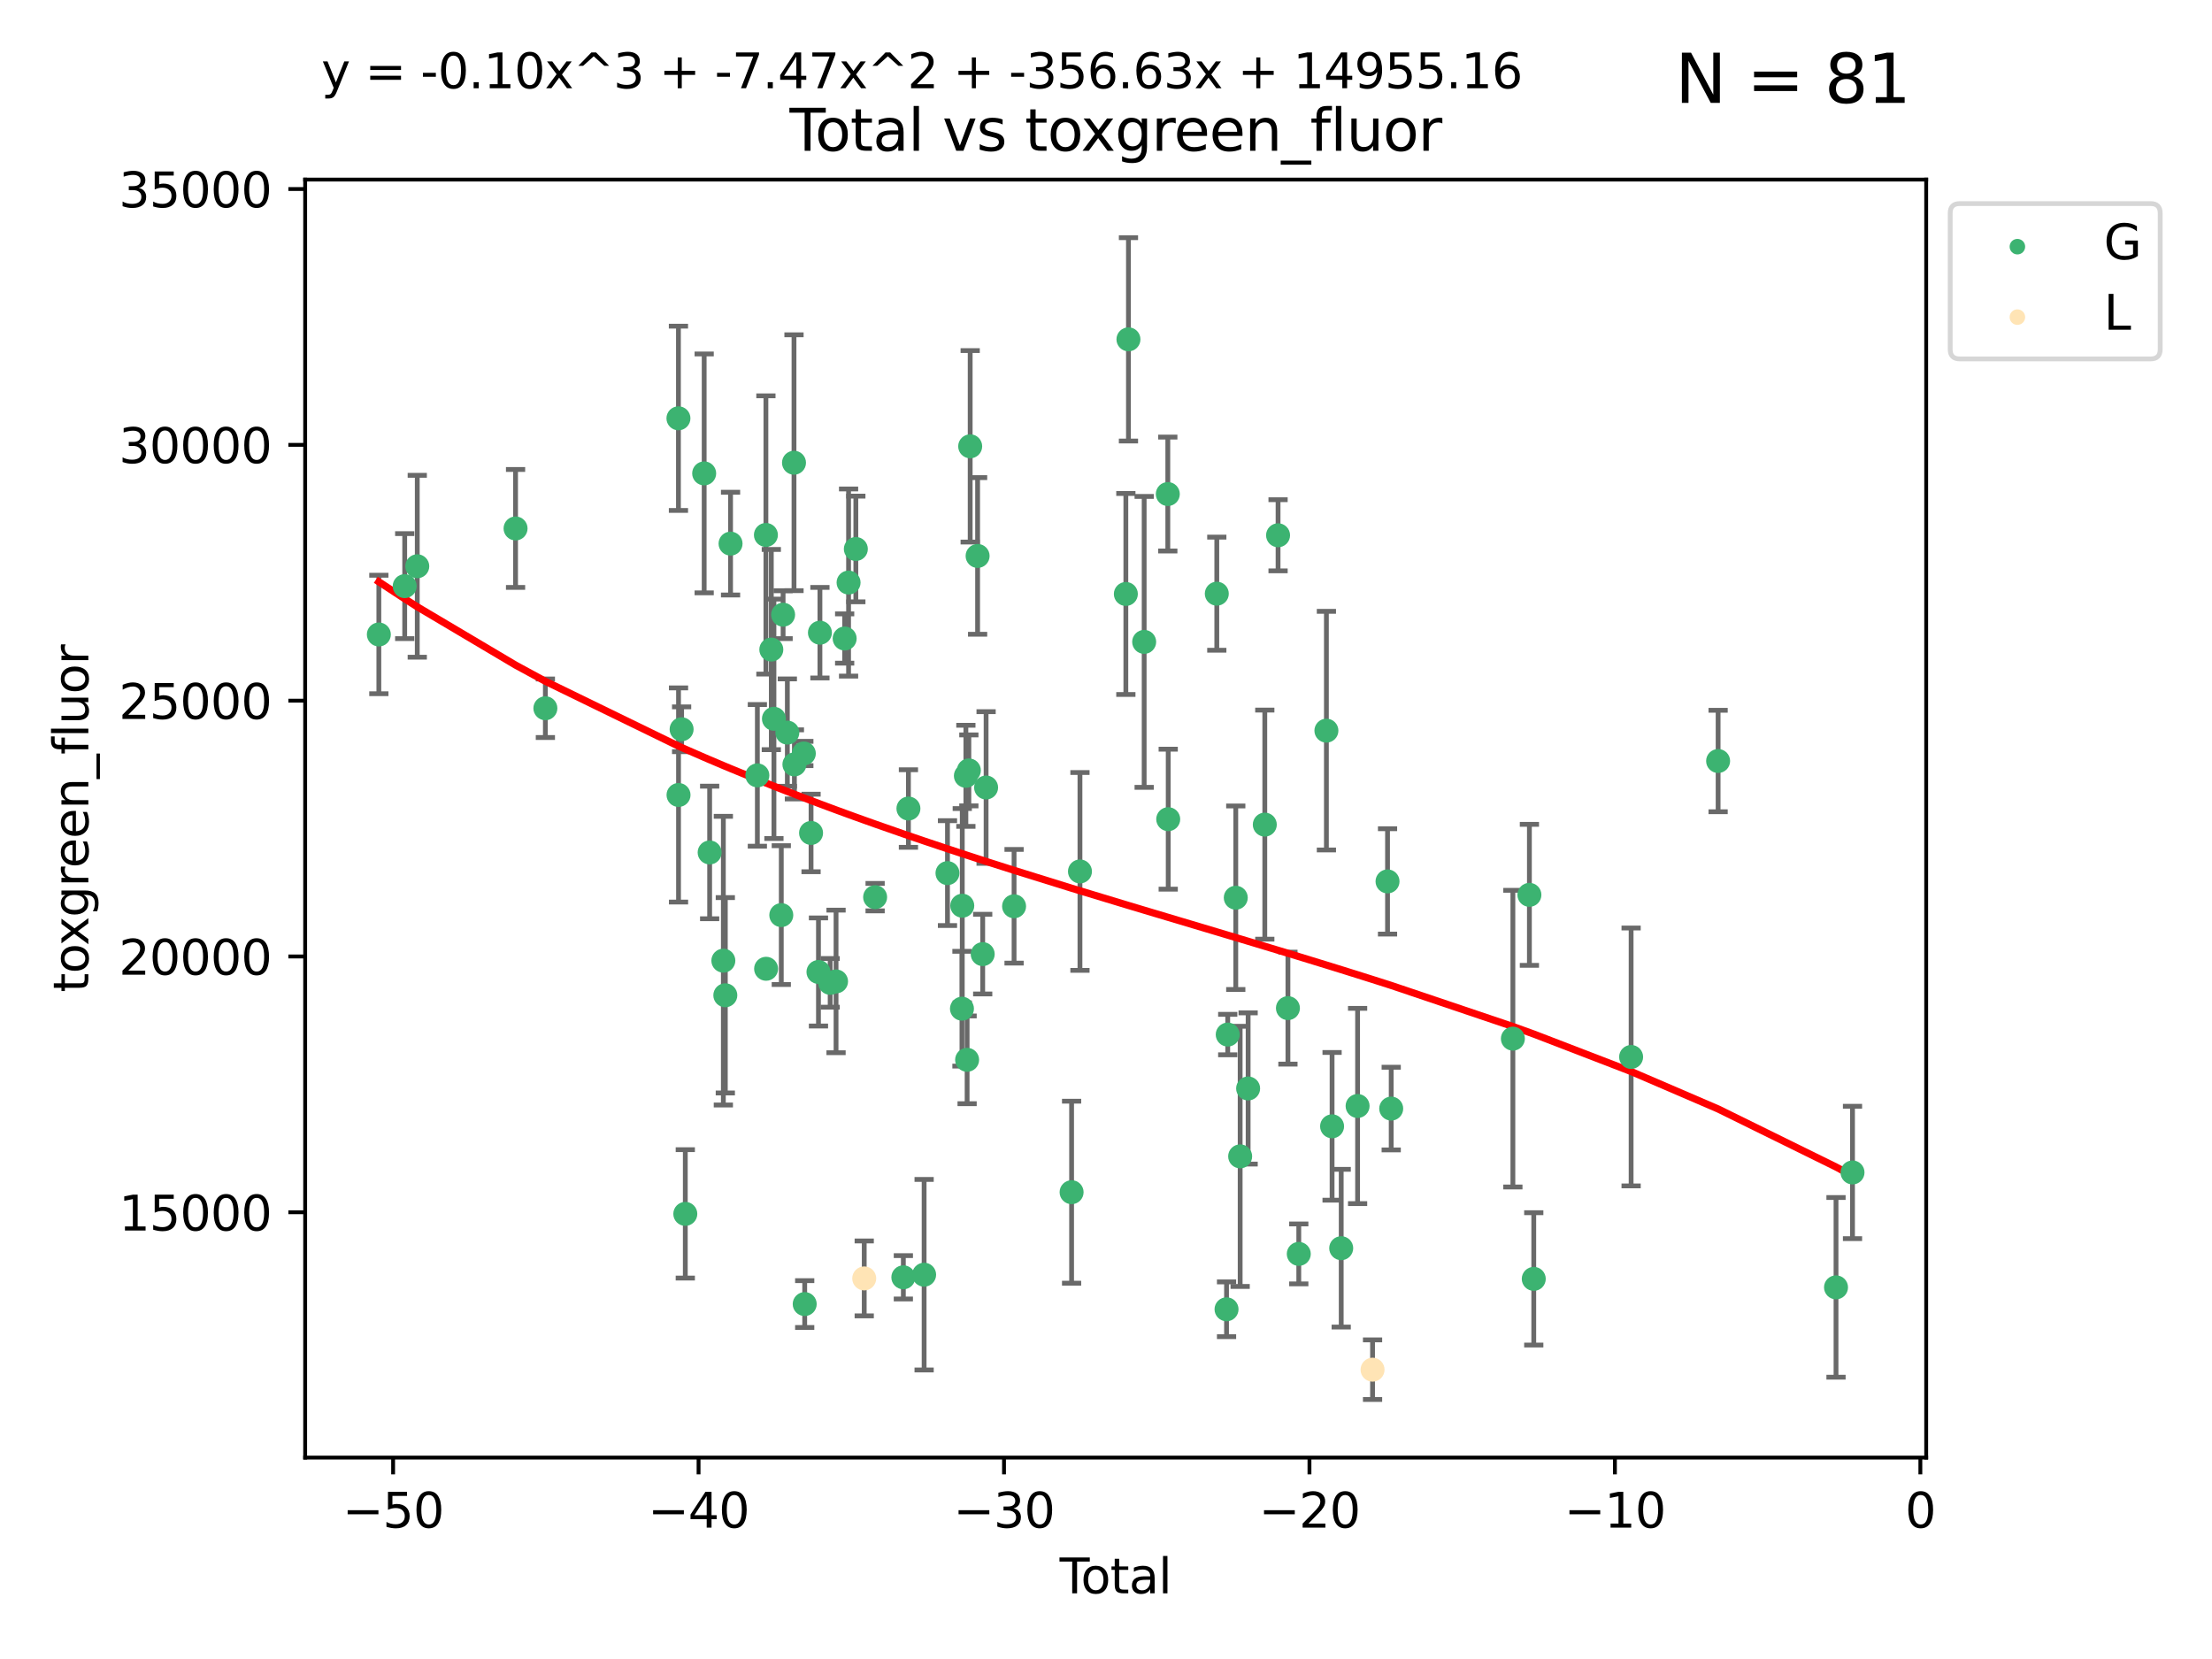 <?xml version="1.0" encoding="utf-8" standalone="no"?>
<!DOCTYPE svg PUBLIC "-//W3C//DTD SVG 1.1//EN"
  "http://www.w3.org/Graphics/SVG/1.1/DTD/svg11.dtd">
<svg xmlns:xlink="http://www.w3.org/1999/xlink" width="460.8pt" height="345.6pt" viewBox="0 0 460.8 345.6" xmlns="http://www.w3.org/2000/svg" version="1.1">
 <defs>
  <style type="text/css">*{stroke-linejoin: round; stroke-linecap: butt}</style>
 </defs>
 <g id="figure_1">
  <g id="patch_1">
   <path d="M 0 345.6 
L 460.8 345.6 
L 460.8 0 
L 0 0 
z
" style="fill: #ffffff"/>
  </g>
  <g id="axes_1">
   <g id="patch_2">
    <path d="M 63.571 303.64 
L 401.26 303.64 
L 401.26 37.411 
L 63.571 37.411 
z
" style="fill: #ffffff"/>
   </g>
   <g id="PathCollection_1">
    <defs>
     <path id="m26bb136bc5" d="M 0 1.118 
C 0.297 1.118 0.581 1 0.791 0.791 
C 1 0.581 1.118 0.297 1.118 0 
C 1.118 -0.297 1 -0.581 0.791 -0.791 
C 0.581 -1 0.297 -1.118 0 -1.118 
C -0.297 -1.118 -0.581 -1 -0.791 -0.791 
C -1 -0.581 -1.118 -0.297 -1.118 0 
C -1.118 0.297 -1 0.581 -0.791 0.791 
C -0.581 1 -0.297 1.118 0 1.118 
z
" style="stroke: #3cb371"/>
    </defs>
    <g clip-path="url(#pe5e2f89170)">
     <use xlink:href="#m26bb136bc5" x="78.921" y="132.173" style="fill: #3cb371; stroke: #3cb371"/>
     <use xlink:href="#m26bb136bc5" x="84.308" y="122.102" style="fill: #3cb371; stroke: #3cb371"/>
     <use xlink:href="#m26bb136bc5" x="86.925" y="117.963" style="fill: #3cb371; stroke: #3cb371"/>
     <use xlink:href="#m26bb136bc5" x="107.401" y="110.087" style="fill: #3cb371; stroke: #3cb371"/>
     <use xlink:href="#m26bb136bc5" x="113.612" y="147.543" style="fill: #3cb371; stroke: #3cb371"/>
     <use xlink:href="#m26bb136bc5" x="141.332" y="87.143" style="fill: #3cb371; stroke: #3cb371"/>
     <use xlink:href="#m26bb136bc5" x="141.35" y="165.606" style="fill: #3cb371; stroke: #3cb371"/>
     <use xlink:href="#m26bb136bc5" x="141.993" y="151.92" style="fill: #3cb371; stroke: #3cb371"/>
     <use xlink:href="#m26bb136bc5" x="142.761" y="252.874" style="fill: #3cb371; stroke: #3cb371"/>
     <use xlink:href="#m26bb136bc5" x="146.692" y="98.618" style="fill: #3cb371; stroke: #3cb371"/>
     <use xlink:href="#m26bb136bc5" x="147.832" y="177.583" style="fill: #3cb371; stroke: #3cb371"/>
     <use xlink:href="#m26bb136bc5" x="150.687" y="200.122" style="fill: #3cb371; stroke: #3cb371"/>
     <use xlink:href="#m26bb136bc5" x="151.098" y="207.335" style="fill: #3cb371; stroke: #3cb371"/>
     <use xlink:href="#m26bb136bc5" x="152.188" y="113.246" style="fill: #3cb371; stroke: #3cb371"/>
     <use xlink:href="#m26bb136bc5" x="157.772" y="161.523" style="fill: #3cb371; stroke: #3cb371"/>
     <use xlink:href="#m26bb136bc5" x="159.553" y="111.44" style="fill: #3cb371; stroke: #3cb371"/>
     <use xlink:href="#m26bb136bc5" x="159.594" y="201.814" style="fill: #3cb371; stroke: #3cb371"/>
     <use xlink:href="#m26bb136bc5" x="160.679" y="135.317" style="fill: #3cb371; stroke: #3cb371"/>
     <use xlink:href="#m26bb136bc5" x="161.225" y="149.739" style="fill: #3cb371; stroke: #3cb371"/>
     <use xlink:href="#m26bb136bc5" x="162.757" y="190.633" style="fill: #3cb371; stroke: #3cb371"/>
     <use xlink:href="#m26bb136bc5" x="163.135" y="128.052" style="fill: #3cb371; stroke: #3cb371"/>
     <use xlink:href="#m26bb136bc5" x="164.018" y="152.612" style="fill: #3cb371; stroke: #3cb371"/>
     <use xlink:href="#m26bb136bc5" x="165.404" y="96.395" style="fill: #3cb371; stroke: #3cb371"/>
     <use xlink:href="#m26bb136bc5" x="165.49" y="159.239" style="fill: #3cb371; stroke: #3cb371"/>
     <use xlink:href="#m26bb136bc5" x="167.452" y="156.967" style="fill: #3cb371; stroke: #3cb371"/>
     <use xlink:href="#m26bb136bc5" x="167.635" y="271.66" style="fill: #3cb371; stroke: #3cb371"/>
     <use xlink:href="#m26bb136bc5" x="168.958" y="173.52" style="fill: #3cb371; stroke: #3cb371"/>
     <use xlink:href="#m26bb136bc5" x="170.502" y="202.478" style="fill: #3cb371; stroke: #3cb371"/>
     <use xlink:href="#m26bb136bc5" x="170.806" y="131.802" style="fill: #3cb371; stroke: #3cb371"/>
     <use xlink:href="#m26bb136bc5" x="172.94" y="204.744" style="fill: #3cb371; stroke: #3cb371"/>
     <use xlink:href="#m26bb136bc5" x="174.165" y="204.447" style="fill: #3cb371; stroke: #3cb371"/>
     <use xlink:href="#m26bb136bc5" x="175.958" y="133.016" style="fill: #3cb371; stroke: #3cb371"/>
     <use xlink:href="#m26bb136bc5" x="176.774" y="121.356" style="fill: #3cb371; stroke: #3cb371"/>
     <use xlink:href="#m26bb136bc5" x="178.287" y="114.363" style="fill: #3cb371; stroke: #3cb371"/>
     <use xlink:href="#m26bb136bc5" x="182.304" y="186.894" style="fill: #3cb371; stroke: #3cb371"/>
     <use xlink:href="#m26bb136bc5" x="188.185" y="266.086" style="fill: #3cb371; stroke: #3cb371"/>
     <use xlink:href="#m26bb136bc5" x="189.243" y="168.432" style="fill: #3cb371; stroke: #3cb371"/>
     <use xlink:href="#m26bb136bc5" x="192.511" y="265.542" style="fill: #3cb371; stroke: #3cb371"/>
     <use xlink:href="#m26bb136bc5" x="197.378" y="181.887" style="fill: #3cb371; stroke: #3cb371"/>
     <use xlink:href="#m26bb136bc5" x="200.393" y="210.128" style="fill: #3cb371; stroke: #3cb371"/>
     <use xlink:href="#m26bb136bc5" x="200.458" y="188.676" style="fill: #3cb371; stroke: #3cb371"/>
     <use xlink:href="#m26bb136bc5" x="201.21" y="161.619" style="fill: #3cb371; stroke: #3cb371"/>
     <use xlink:href="#m26bb136bc5" x="201.467" y="220.78" style="fill: #3cb371; stroke: #3cb371"/>
     <use xlink:href="#m26bb136bc5" x="201.831" y="160.488" style="fill: #3cb371; stroke: #3cb371"/>
     <use xlink:href="#m26bb136bc5" x="202.107" y="92.976" style="fill: #3cb371; stroke: #3cb371"/>
     <use xlink:href="#m26bb136bc5" x="203.653" y="115.813" style="fill: #3cb371; stroke: #3cb371"/>
     <use xlink:href="#m26bb136bc5" x="204.715" y="198.759" style="fill: #3cb371; stroke: #3cb371"/>
     <use xlink:href="#m26bb136bc5" x="205.422" y="164.052" style="fill: #3cb371; stroke: #3cb371"/>
     <use xlink:href="#m26bb136bc5" x="211.25" y="188.795" style="fill: #3cb371; stroke: #3cb371"/>
     <use xlink:href="#m26bb136bc5" x="223.233" y="248.357" style="fill: #3cb371; stroke: #3cb371"/>
     <use xlink:href="#m26bb136bc5" x="224.975" y="181.538" style="fill: #3cb371; stroke: #3cb371"/>
     <use xlink:href="#m26bb136bc5" x="234.536" y="123.736" style="fill: #3cb371; stroke: #3cb371"/>
     <use xlink:href="#m26bb136bc5" x="235.078" y="70.691" style="fill: #3cb371; stroke: #3cb371"/>
     <use xlink:href="#m26bb136bc5" x="238.351" y="133.717" style="fill: #3cb371; stroke: #3cb371"/>
     <use xlink:href="#m26bb136bc5" x="243.276" y="102.919" style="fill: #3cb371; stroke: #3cb371"/>
     <use xlink:href="#m26bb136bc5" x="243.361" y="170.65" style="fill: #3cb371; stroke: #3cb371"/>
     <use xlink:href="#m26bb136bc5" x="253.481" y="123.675" style="fill: #3cb371; stroke: #3cb371"/>
     <use xlink:href="#m26bb136bc5" x="255.51" y="272.747" style="fill: #3cb371; stroke: #3cb371"/>
     <use xlink:href="#m26bb136bc5" x="255.758" y="215.519" style="fill: #3cb371; stroke: #3cb371"/>
     <use xlink:href="#m26bb136bc5" x="257.434" y="187.011" style="fill: #3cb371; stroke: #3cb371"/>
     <use xlink:href="#m26bb136bc5" x="258.348" y="240.891" style="fill: #3cb371; stroke: #3cb371"/>
     <use xlink:href="#m26bb136bc5" x="260.008" y="226.747" style="fill: #3cb371; stroke: #3cb371"/>
     <use xlink:href="#m26bb136bc5" x="263.48" y="171.782" style="fill: #3cb371; stroke: #3cb371"/>
     <use xlink:href="#m26bb136bc5" x="266.244" y="111.508" style="fill: #3cb371; stroke: #3cb371"/>
     <use xlink:href="#m26bb136bc5" x="268.299" y="210.011" style="fill: #3cb371; stroke: #3cb371"/>
     <use xlink:href="#m26bb136bc5" x="270.56" y="261.211" style="fill: #3cb371; stroke: #3cb371"/>
     <use xlink:href="#m26bb136bc5" x="276.314" y="152.208" style="fill: #3cb371; stroke: #3cb371"/>
     <use xlink:href="#m26bb136bc5" x="277.497" y="234.633" style="fill: #3cb371; stroke: #3cb371"/>
     <use xlink:href="#m26bb136bc5" x="279.398" y="260.021" style="fill: #3cb371; stroke: #3cb371"/>
     <use xlink:href="#m26bb136bc5" x="282.812" y="230.398" style="fill: #3cb371; stroke: #3cb371"/>
     <use xlink:href="#m26bb136bc5" x="289.048" y="183.614" style="fill: #3cb371; stroke: #3cb371"/>
     <use xlink:href="#m26bb136bc5" x="289.814" y="230.94" style="fill: #3cb371; stroke: #3cb371"/>
     <use xlink:href="#m26bb136bc5" x="315.161" y="216.371" style="fill: #3cb371; stroke: #3cb371"/>
     <use xlink:href="#m26bb136bc5" x="318.603" y="186.413" style="fill: #3cb371; stroke: #3cb371"/>
     <use xlink:href="#m26bb136bc5" x="319.511" y="266.412" style="fill: #3cb371; stroke: #3cb371"/>
     <use xlink:href="#m26bb136bc5" x="339.791" y="220.185" style="fill: #3cb371; stroke: #3cb371"/>
     <use xlink:href="#m26bb136bc5" x="357.915" y="158.532" style="fill: #3cb371; stroke: #3cb371"/>
     <use xlink:href="#m26bb136bc5" x="382.476" y="268.18" style="fill: #3cb371; stroke: #3cb371"/>
     <use xlink:href="#m26bb136bc5" x="385.911" y="244.243" style="fill: #3cb371; stroke: #3cb371"/>
    </g>
   </g>
   <g id="PathCollection_2">
    <defs>
     <path id="md783179203" d="M 0 1.118 
C 0.297 1.118 0.581 1 0.791 0.791 
C 1 0.581 1.118 0.297 1.118 0 
C 1.118 -0.297 1 -0.581 0.791 -0.791 
C 0.581 -1 0.297 -1.118 0 -1.118 
C -0.297 -1.118 -0.581 -1 -0.791 -0.791 
C -1 -0.581 -1.118 -0.297 -1.118 0 
C -1.118 0.297 -1 0.581 -0.791 0.791 
C -0.581 1 -0.297 1.118 0 1.118 
z
" style="stroke: #ffe4b5"/>
    </defs>
    <g clip-path="url(#pe5e2f89170)">
     <use xlink:href="#md783179203" x="180.035" y="266.317" style="fill: #ffe4b5; stroke: #ffe4b5"/>
     <use xlink:href="#md783179203" x="285.928" y="285.33" style="fill: #ffe4b5; stroke: #ffe4b5"/>
    </g>
   </g>
   <g id="matplotlib.axis_1">
    <g id="xtick_1">
     <g id="line2d_1">
      <defs>
       <path id="mefddc42301" d="M 0 0 
L 0 3.5 
" style="stroke: #000000; stroke-width: 0.8"/>
      </defs>
      <g>
       <use xlink:href="#mefddc42301" x="81.892" y="303.64" style="stroke: #000000; stroke-width: 0.8"/>
      </g>
     </g>
     <g id="text_1">
      <!-- −50 -->
      <g transform="translate(71.339 318.238)scale(0.1 -0.1)">
       <defs>
        <path id="DejaVuSans-2212" d="M 678 2272 
L 4684 2272 
L 4684 1741 
L 678 1741 
L 678 2272 
z
" transform="scale(0.016)"/>
        <path id="DejaVuSans-35" d="M 691 4666 
L 3169 4666 
L 3169 4134 
L 1269 4134 
L 1269 2991 
Q 1406 3038 1543 3061 
Q 1681 3084 1819 3084 
Q 2600 3084 3056 2656 
Q 3513 2228 3513 1497 
Q 3513 744 3044 326 
Q 2575 -91 1722 -91 
Q 1428 -91 1123 -41 
Q 819 9 494 109 
L 494 744 
Q 775 591 1075 516 
Q 1375 441 1709 441 
Q 2250 441 2565 725 
Q 2881 1009 2881 1497 
Q 2881 1984 2565 2268 
Q 2250 2553 1709 2553 
Q 1456 2553 1204 2497 
Q 953 2441 691 2322 
L 691 4666 
z
" transform="scale(0.016)"/>
        <path id="DejaVuSans-30" d="M 2034 4250 
Q 1547 4250 1301 3770 
Q 1056 3291 1056 2328 
Q 1056 1369 1301 889 
Q 1547 409 2034 409 
Q 2525 409 2770 889 
Q 3016 1369 3016 2328 
Q 3016 3291 2770 3770 
Q 2525 4250 2034 4250 
z
M 2034 4750 
Q 2819 4750 3233 4129 
Q 3647 3509 3647 2328 
Q 3647 1150 3233 529 
Q 2819 -91 2034 -91 
Q 1250 -91 836 529 
Q 422 1150 422 2328 
Q 422 3509 836 4129 
Q 1250 4750 2034 4750 
z
" transform="scale(0.016)"/>
       </defs>
       <use xlink:href="#DejaVuSans-2212"/>
       <use xlink:href="#DejaVuSans-35" x="83.789"/>
       <use xlink:href="#DejaVuSans-30" x="147.412"/>
      </g>
     </g>
    </g>
    <g id="xtick_2">
     <g id="line2d_2">
      <g>
       <use xlink:href="#mefddc42301" x="145.522" y="303.64" style="stroke: #000000; stroke-width: 0.8"/>
      </g>
     </g>
     <g id="text_2">
      <!-- −40 -->
      <g transform="translate(134.97 318.238)scale(0.1 -0.1)">
       <defs>
        <path id="DejaVuSans-34" d="M 2419 4116 
L 825 1625 
L 2419 1625 
L 2419 4116 
z
M 2253 4666 
L 3047 4666 
L 3047 1625 
L 3713 1625 
L 3713 1100 
L 3047 1100 
L 3047 0 
L 2419 0 
L 2419 1100 
L 313 1100 
L 313 1709 
L 2253 4666 
z
" transform="scale(0.016)"/>
       </defs>
       <use xlink:href="#DejaVuSans-2212"/>
       <use xlink:href="#DejaVuSans-34" x="83.789"/>
       <use xlink:href="#DejaVuSans-30" x="147.412"/>
      </g>
     </g>
    </g>
    <g id="xtick_3">
     <g id="line2d_3">
      <g>
       <use xlink:href="#mefddc42301" x="209.153" y="303.64" style="stroke: #000000; stroke-width: 0.8"/>
      </g>
     </g>
     <g id="text_3">
      <!-- −30 -->
      <g transform="translate(198.601 318.238)scale(0.1 -0.1)">
       <defs>
        <path id="DejaVuSans-33" d="M 2597 2516 
Q 3050 2419 3304 2112 
Q 3559 1806 3559 1356 
Q 3559 666 3084 287 
Q 2609 -91 1734 -91 
Q 1441 -91 1130 -33 
Q 819 25 488 141 
L 488 750 
Q 750 597 1062 519 
Q 1375 441 1716 441 
Q 2309 441 2620 675 
Q 2931 909 2931 1356 
Q 2931 1769 2642 2001 
Q 2353 2234 1838 2234 
L 1294 2234 
L 1294 2753 
L 1863 2753 
Q 2328 2753 2575 2939 
Q 2822 3125 2822 3475 
Q 2822 3834 2567 4026 
Q 2313 4219 1838 4219 
Q 1578 4219 1281 4162 
Q 984 4106 628 3988 
L 628 4550 
Q 988 4650 1302 4700 
Q 1616 4750 1894 4750 
Q 2613 4750 3031 4423 
Q 3450 4097 3450 3541 
Q 3450 3153 3228 2886 
Q 3006 2619 2597 2516 
z
" transform="scale(0.016)"/>
       </defs>
       <use xlink:href="#DejaVuSans-2212"/>
       <use xlink:href="#DejaVuSans-33" x="83.789"/>
       <use xlink:href="#DejaVuSans-30" x="147.412"/>
      </g>
     </g>
    </g>
    <g id="xtick_4">
     <g id="line2d_4">
      <g>
       <use xlink:href="#mefddc42301" x="272.784" y="303.64" style="stroke: #000000; stroke-width: 0.8"/>
      </g>
     </g>
     <g id="text_4">
      <!-- −20 -->
      <g transform="translate(262.232 318.238)scale(0.1 -0.1)">
       <defs>
        <path id="DejaVuSans-32" d="M 1228 531 
L 3431 531 
L 3431 0 
L 469 0 
L 469 531 
Q 828 903 1448 1529 
Q 2069 2156 2228 2338 
Q 2531 2678 2651 2914 
Q 2772 3150 2772 3378 
Q 2772 3750 2511 3984 
Q 2250 4219 1831 4219 
Q 1534 4219 1204 4116 
Q 875 4013 500 3803 
L 500 4441 
Q 881 4594 1212 4672 
Q 1544 4750 1819 4750 
Q 2544 4750 2975 4387 
Q 3406 4025 3406 3419 
Q 3406 3131 3298 2873 
Q 3191 2616 2906 2266 
Q 2828 2175 2409 1742 
Q 1991 1309 1228 531 
z
" transform="scale(0.016)"/>
       </defs>
       <use xlink:href="#DejaVuSans-2212"/>
       <use xlink:href="#DejaVuSans-32" x="83.789"/>
       <use xlink:href="#DejaVuSans-30" x="147.412"/>
      </g>
     </g>
    </g>
    <g id="xtick_5">
     <g id="line2d_5">
      <g>
       <use xlink:href="#mefddc42301" x="336.415" y="303.64" style="stroke: #000000; stroke-width: 0.8"/>
      </g>
     </g>
     <g id="text_5">
      <!-- −10 -->
      <g transform="translate(325.862 318.238)scale(0.1 -0.1)">
       <defs>
        <path id="DejaVuSans-31" d="M 794 531 
L 1825 531 
L 1825 4091 
L 703 3866 
L 703 4441 
L 1819 4666 
L 2450 4666 
L 2450 531 
L 3481 531 
L 3481 0 
L 794 0 
L 794 531 
z
" transform="scale(0.016)"/>
       </defs>
       <use xlink:href="#DejaVuSans-2212"/>
       <use xlink:href="#DejaVuSans-31" x="83.789"/>
       <use xlink:href="#DejaVuSans-30" x="147.412"/>
      </g>
     </g>
    </g>
    <g id="xtick_6">
     <g id="line2d_6">
      <g>
       <use xlink:href="#mefddc42301" x="400.046" y="303.64" style="stroke: #000000; stroke-width: 0.8"/>
      </g>
     </g>
     <g id="text_6">
      <!-- 0 -->
      <g transform="translate(396.864 318.238)scale(0.1 -0.1)">
       <use xlink:href="#DejaVuSans-30"/>
      </g>
     </g>
    </g>
    <g id="text_7">
     <!-- Total -->
     <g transform="translate(220.739 331.917)scale(0.1 -0.1)">
      <defs>
       <path id="DejaVuSans-54" d="M -19 4666 
L 3928 4666 
L 3928 4134 
L 2272 4134 
L 2272 0 
L 1638 0 
L 1638 4134 
L -19 4134 
L -19 4666 
z
" transform="scale(0.016)"/>
       <path id="DejaVuSans-6f" d="M 1959 3097 
Q 1497 3097 1228 2736 
Q 959 2375 959 1747 
Q 959 1119 1226 758 
Q 1494 397 1959 397 
Q 2419 397 2687 759 
Q 2956 1122 2956 1747 
Q 2956 2369 2687 2733 
Q 2419 3097 1959 3097 
z
M 1959 3584 
Q 2709 3584 3137 3096 
Q 3566 2609 3566 1747 
Q 3566 888 3137 398 
Q 2709 -91 1959 -91 
Q 1206 -91 779 398 
Q 353 888 353 1747 
Q 353 2609 779 3096 
Q 1206 3584 1959 3584 
z
" transform="scale(0.016)"/>
       <path id="DejaVuSans-74" d="M 1172 4494 
L 1172 3500 
L 2356 3500 
L 2356 3053 
L 1172 3053 
L 1172 1153 
Q 1172 725 1289 603 
Q 1406 481 1766 481 
L 2356 481 
L 2356 0 
L 1766 0 
Q 1100 0 847 248 
Q 594 497 594 1153 
L 594 3053 
L 172 3053 
L 172 3500 
L 594 3500 
L 594 4494 
L 1172 4494 
z
" transform="scale(0.016)"/>
       <path id="DejaVuSans-61" d="M 2194 1759 
Q 1497 1759 1228 1600 
Q 959 1441 959 1056 
Q 959 750 1161 570 
Q 1363 391 1709 391 
Q 2188 391 2477 730 
Q 2766 1069 2766 1631 
L 2766 1759 
L 2194 1759 
z
M 3341 1997 
L 3341 0 
L 2766 0 
L 2766 531 
Q 2569 213 2275 61 
Q 1981 -91 1556 -91 
Q 1019 -91 701 211 
Q 384 513 384 1019 
Q 384 1609 779 1909 
Q 1175 2209 1959 2209 
L 2766 2209 
L 2766 2266 
Q 2766 2663 2505 2880 
Q 2244 3097 1772 3097 
Q 1472 3097 1187 3025 
Q 903 2953 641 2809 
L 641 3341 
Q 956 3463 1253 3523 
Q 1550 3584 1831 3584 
Q 2591 3584 2966 3190 
Q 3341 2797 3341 1997 
z
" transform="scale(0.016)"/>
       <path id="DejaVuSans-6c" d="M 603 4863 
L 1178 4863 
L 1178 0 
L 603 0 
L 603 4863 
z
" transform="scale(0.016)"/>
      </defs>
      <use xlink:href="#DejaVuSans-54"/>
      <use xlink:href="#DejaVuSans-6f" x="44.084"/>
      <use xlink:href="#DejaVuSans-74" x="105.266"/>
      <use xlink:href="#DejaVuSans-61" x="144.475"/>
      <use xlink:href="#DejaVuSans-6c" x="205.754"/>
     </g>
    </g>
   </g>
   <g id="matplotlib.axis_2">
    <g id="ytick_1">
     <g id="line2d_7">
      <defs>
       <path id="mbd103de8d5" d="M 0 0 
L -3.5 0 
" style="stroke: #000000; stroke-width: 0.8"/>
      </defs>
      <g>
       <use xlink:href="#mbd103de8d5" x="63.571" y="252.54" style="stroke: #000000; stroke-width: 0.8"/>
      </g>
     </g>
     <g id="text_8">
      <!-- 15000 -->
      <g transform="translate(24.759 256.339)scale(0.1 -0.1)">
       <use xlink:href="#DejaVuSans-31"/>
       <use xlink:href="#DejaVuSans-35" x="63.623"/>
       <use xlink:href="#DejaVuSans-30" x="127.246"/>
       <use xlink:href="#DejaVuSans-30" x="190.869"/>
       <use xlink:href="#DejaVuSans-30" x="254.492"/>
      </g>
     </g>
    </g>
    <g id="ytick_2">
     <g id="line2d_8">
      <g>
       <use xlink:href="#mbd103de8d5" x="63.571" y="199.25" style="stroke: #000000; stroke-width: 0.8"/>
      </g>
     </g>
     <g id="text_9">
      <!-- 20000 -->
      <g transform="translate(24.759 203.05)scale(0.1 -0.1)">
       <use xlink:href="#DejaVuSans-32"/>
       <use xlink:href="#DejaVuSans-30" x="63.623"/>
       <use xlink:href="#DejaVuSans-30" x="127.246"/>
       <use xlink:href="#DejaVuSans-30" x="190.869"/>
       <use xlink:href="#DejaVuSans-30" x="254.492"/>
      </g>
     </g>
    </g>
    <g id="ytick_3">
     <g id="line2d_9">
      <g>
       <use xlink:href="#mbd103de8d5" x="63.571" y="145.961" style="stroke: #000000; stroke-width: 0.8"/>
      </g>
     </g>
     <g id="text_10">
      <!-- 25000 -->
      <g transform="translate(24.759 149.76)scale(0.1 -0.1)">
       <use xlink:href="#DejaVuSans-32"/>
       <use xlink:href="#DejaVuSans-35" x="63.623"/>
       <use xlink:href="#DejaVuSans-30" x="127.246"/>
       <use xlink:href="#DejaVuSans-30" x="190.869"/>
       <use xlink:href="#DejaVuSans-30" x="254.492"/>
      </g>
     </g>
    </g>
    <g id="ytick_4">
     <g id="line2d_10">
      <g>
       <use xlink:href="#mbd103de8d5" x="63.571" y="92.671" style="stroke: #000000; stroke-width: 0.8"/>
      </g>
     </g>
     <g id="text_11">
      <!-- 30000 -->
      <g transform="translate(24.759 96.47)scale(0.1 -0.1)">
       <use xlink:href="#DejaVuSans-33"/>
       <use xlink:href="#DejaVuSans-30" x="63.623"/>
       <use xlink:href="#DejaVuSans-30" x="127.246"/>
       <use xlink:href="#DejaVuSans-30" x="190.869"/>
       <use xlink:href="#DejaVuSans-30" x="254.492"/>
      </g>
     </g>
    </g>
    <g id="ytick_5">
     <g id="line2d_11">
      <g>
       <use xlink:href="#mbd103de8d5" x="63.571" y="39.382" style="stroke: #000000; stroke-width: 0.8"/>
      </g>
     </g>
     <g id="text_12">
      <!-- 35000 -->
      <g transform="translate(24.759 43.181)scale(0.1 -0.1)">
       <use xlink:href="#DejaVuSans-33"/>
       <use xlink:href="#DejaVuSans-35" x="63.623"/>
       <use xlink:href="#DejaVuSans-30" x="127.246"/>
       <use xlink:href="#DejaVuSans-30" x="190.869"/>
       <use xlink:href="#DejaVuSans-30" x="254.492"/>
      </g>
     </g>
    </g>
    <g id="text_13">
     <!-- toxgreen_fluor -->
     <g transform="translate(18.401 206.72)rotate(-90)scale(0.1 -0.1)">
      <defs>
       <path id="DejaVuSans-78" d="M 3513 3500 
L 2247 1797 
L 3578 0 
L 2900 0 
L 1881 1375 
L 863 0 
L 184 0 
L 1544 1831 
L 300 3500 
L 978 3500 
L 1906 2253 
L 2834 3500 
L 3513 3500 
z
" transform="scale(0.016)"/>
       <path id="DejaVuSans-67" d="M 2906 1791 
Q 2906 2416 2648 2759 
Q 2391 3103 1925 3103 
Q 1463 3103 1205 2759 
Q 947 2416 947 1791 
Q 947 1169 1205 825 
Q 1463 481 1925 481 
Q 2391 481 2648 825 
Q 2906 1169 2906 1791 
z
M 3481 434 
Q 3481 -459 3084 -895 
Q 2688 -1331 1869 -1331 
Q 1566 -1331 1297 -1286 
Q 1028 -1241 775 -1147 
L 775 -588 
Q 1028 -725 1275 -790 
Q 1522 -856 1778 -856 
Q 2344 -856 2625 -561 
Q 2906 -266 2906 331 
L 2906 616 
Q 2728 306 2450 153 
Q 2172 0 1784 0 
Q 1141 0 747 490 
Q 353 981 353 1791 
Q 353 2603 747 3093 
Q 1141 3584 1784 3584 
Q 2172 3584 2450 3431 
Q 2728 3278 2906 2969 
L 2906 3500 
L 3481 3500 
L 3481 434 
z
" transform="scale(0.016)"/>
       <path id="DejaVuSans-72" d="M 2631 2963 
Q 2534 3019 2420 3045 
Q 2306 3072 2169 3072 
Q 1681 3072 1420 2755 
Q 1159 2438 1159 1844 
L 1159 0 
L 581 0 
L 581 3500 
L 1159 3500 
L 1159 2956 
Q 1341 3275 1631 3429 
Q 1922 3584 2338 3584 
Q 2397 3584 2469 3576 
Q 2541 3569 2628 3553 
L 2631 2963 
z
" transform="scale(0.016)"/>
       <path id="DejaVuSans-65" d="M 3597 1894 
L 3597 1613 
L 953 1613 
Q 991 1019 1311 708 
Q 1631 397 2203 397 
Q 2534 397 2845 478 
Q 3156 559 3463 722 
L 3463 178 
Q 3153 47 2828 -22 
Q 2503 -91 2169 -91 
Q 1331 -91 842 396 
Q 353 884 353 1716 
Q 353 2575 817 3079 
Q 1281 3584 2069 3584 
Q 2775 3584 3186 3129 
Q 3597 2675 3597 1894 
z
M 3022 2063 
Q 3016 2534 2758 2815 
Q 2500 3097 2075 3097 
Q 1594 3097 1305 2825 
Q 1016 2553 972 2059 
L 3022 2063 
z
" transform="scale(0.016)"/>
       <path id="DejaVuSans-6e" d="M 3513 2113 
L 3513 0 
L 2938 0 
L 2938 2094 
Q 2938 2591 2744 2837 
Q 2550 3084 2163 3084 
Q 1697 3084 1428 2787 
Q 1159 2491 1159 1978 
L 1159 0 
L 581 0 
L 581 3500 
L 1159 3500 
L 1159 2956 
Q 1366 3272 1645 3428 
Q 1925 3584 2291 3584 
Q 2894 3584 3203 3211 
Q 3513 2838 3513 2113 
z
" transform="scale(0.016)"/>
       <path id="DejaVuSans-5f" d="M 3263 -1063 
L 3263 -1509 
L -63 -1509 
L -63 -1063 
L 3263 -1063 
z
" transform="scale(0.016)"/>
       <path id="DejaVuSans-66" d="M 2375 4863 
L 2375 4384 
L 1825 4384 
Q 1516 4384 1395 4259 
Q 1275 4134 1275 3809 
L 1275 3500 
L 2222 3500 
L 2222 3053 
L 1275 3053 
L 1275 0 
L 697 0 
L 697 3053 
L 147 3053 
L 147 3500 
L 697 3500 
L 697 3744 
Q 697 4328 969 4595 
Q 1241 4863 1831 4863 
L 2375 4863 
z
" transform="scale(0.016)"/>
       <path id="DejaVuSans-75" d="M 544 1381 
L 544 3500 
L 1119 3500 
L 1119 1403 
Q 1119 906 1312 657 
Q 1506 409 1894 409 
Q 2359 409 2629 706 
Q 2900 1003 2900 1516 
L 2900 3500 
L 3475 3500 
L 3475 0 
L 2900 0 
L 2900 538 
Q 2691 219 2414 64 
Q 2138 -91 1772 -91 
Q 1169 -91 856 284 
Q 544 659 544 1381 
z
M 1991 3584 
L 1991 3584 
z
" transform="scale(0.016)"/>
      </defs>
      <use xlink:href="#DejaVuSans-74"/>
      <use xlink:href="#DejaVuSans-6f" x="39.209"/>
      <use xlink:href="#DejaVuSans-78" x="97.266"/>
      <use xlink:href="#DejaVuSans-67" x="156.445"/>
      <use xlink:href="#DejaVuSans-72" x="219.922"/>
      <use xlink:href="#DejaVuSans-65" x="258.785"/>
      <use xlink:href="#DejaVuSans-65" x="320.309"/>
      <use xlink:href="#DejaVuSans-6e" x="381.832"/>
      <use xlink:href="#DejaVuSans-5f" x="445.211"/>
      <use xlink:href="#DejaVuSans-66" x="495.211"/>
      <use xlink:href="#DejaVuSans-6c" x="530.416"/>
      <use xlink:href="#DejaVuSans-75" x="558.199"/>
      <use xlink:href="#DejaVuSans-6f" x="621.578"/>
      <use xlink:href="#DejaVuSans-72" x="682.76"/>
     </g>
    </g>
   </g>
   <g id="LineCollection_1">
    <path d="M 78.921 144.516 
L 78.921 119.831 
" clip-path="url(#pe5e2f89170)" style="fill: none; stroke: #696969"/>
    <path d="M 84.308 133.038 
L 84.308 111.166 
" clip-path="url(#pe5e2f89170)" style="fill: none; stroke: #696969"/>
    <path d="M 86.925 136.909 
L 86.925 99.016 
" clip-path="url(#pe5e2f89170)" style="fill: none; stroke: #696969"/>
    <path d="M 107.401 122.372 
L 107.401 97.802 
" clip-path="url(#pe5e2f89170)" style="fill: none; stroke: #696969"/>
    <path d="M 113.612 153.637 
L 113.612 141.448 
" clip-path="url(#pe5e2f89170)" style="fill: none; stroke: #696969"/>
    <path d="M 141.332 106.338 
L 141.332 67.949 
" clip-path="url(#pe5e2f89170)" style="fill: none; stroke: #696969"/>
    <path d="M 141.35 187.911 
L 141.35 143.301 
" clip-path="url(#pe5e2f89170)" style="fill: none; stroke: #696969"/>
    <path d="M 141.993 156.584 
L 141.993 147.256 
" clip-path="url(#pe5e2f89170)" style="fill: none; stroke: #696969"/>
    <path d="M 142.761 266.246 
L 142.761 239.503 
" clip-path="url(#pe5e2f89170)" style="fill: none; stroke: #696969"/>
    <path d="M 146.692 123.5 
L 146.692 73.737 
" clip-path="url(#pe5e2f89170)" style="fill: none; stroke: #696969"/>
    <path d="M 147.832 191.392 
L 147.832 163.773 
" clip-path="url(#pe5e2f89170)" style="fill: none; stroke: #696969"/>
    <path d="M 150.687 230.192 
L 150.687 170.053 
" clip-path="url(#pe5e2f89170)" style="fill: none; stroke: #696969"/>
    <path d="M 151.098 227.685 
L 151.098 186.986 
" clip-path="url(#pe5e2f89170)" style="fill: none; stroke: #696969"/>
    <path d="M 152.188 123.948 
L 152.188 102.544 
" clip-path="url(#pe5e2f89170)" style="fill: none; stroke: #696969"/>
    <path d="M 157.772 176.278 
L 157.772 146.768 
" clip-path="url(#pe5e2f89170)" style="fill: none; stroke: #696969"/>
    <path d="M 159.553 140.423 
L 159.553 82.456 
" clip-path="url(#pe5e2f89170)" style="fill: none; stroke: #696969"/>
    <path d="M 159.594 202.611 
L 159.594 201.016 
" clip-path="url(#pe5e2f89170)" style="fill: none; stroke: #696969"/>
    <path d="M 160.679 156.17 
L 160.679 114.464 
" clip-path="url(#pe5e2f89170)" style="fill: none; stroke: #696969"/>
    <path d="M 161.225 174.673 
L 161.225 124.805 
" clip-path="url(#pe5e2f89170)" style="fill: none; stroke: #696969"/>
    <path d="M 162.757 205.094 
L 162.757 176.171 
" clip-path="url(#pe5e2f89170)" style="fill: none; stroke: #696969"/>
    <path d="M 163.135 133.039 
L 163.135 123.066 
" clip-path="url(#pe5e2f89170)" style="fill: none; stroke: #696969"/>
    <path d="M 164.018 163.792 
L 164.018 141.432 
" clip-path="url(#pe5e2f89170)" style="fill: none; stroke: #696969"/>
    <path d="M 165.404 123.044 
L 165.404 69.747 
" clip-path="url(#pe5e2f89170)" style="fill: none; stroke: #696969"/>
    <path d="M 165.49 166.436 
L 165.49 152.041 
" clip-path="url(#pe5e2f89170)" style="fill: none; stroke: #696969"/>
    <path d="M 167.452 159.5 
L 167.452 154.434 
" clip-path="url(#pe5e2f89170)" style="fill: none; stroke: #696969"/>
    <path d="M 167.635 276.535 
L 167.635 266.786 
" clip-path="url(#pe5e2f89170)" style="fill: none; stroke: #696969"/>
    <path d="M 168.958 181.596 
L 168.958 165.444 
" clip-path="url(#pe5e2f89170)" style="fill: none; stroke: #696969"/>
    <path d="M 170.502 213.738 
L 170.502 191.218 
" clip-path="url(#pe5e2f89170)" style="fill: none; stroke: #696969"/>
    <path d="M 170.806 141.236 
L 170.806 122.368 
" clip-path="url(#pe5e2f89170)" style="fill: none; stroke: #696969"/>
    <path d="M 172.94 209.81 
L 172.94 199.677 
" clip-path="url(#pe5e2f89170)" style="fill: none; stroke: #696969"/>
    <path d="M 174.165 219.299 
L 174.165 189.594 
" clip-path="url(#pe5e2f89170)" style="fill: none; stroke: #696969"/>
    <path d="M 175.958 138.15 
L 175.958 127.882 
" clip-path="url(#pe5e2f89170)" style="fill: none; stroke: #696969"/>
    <path d="M 176.774 140.846 
L 176.774 101.865 
" clip-path="url(#pe5e2f89170)" style="fill: none; stroke: #696969"/>
    <path d="M 178.287 125.37 
L 178.287 103.356 
" clip-path="url(#pe5e2f89170)" style="fill: none; stroke: #696969"/>
    <path d="M 182.304 189.753 
L 182.304 184.035 
" clip-path="url(#pe5e2f89170)" style="fill: none; stroke: #696969"/>
    <path d="M 188.185 270.602 
L 188.185 261.569 
" clip-path="url(#pe5e2f89170)" style="fill: none; stroke: #696969"/>
    <path d="M 189.243 176.509 
L 189.243 160.356 
" clip-path="url(#pe5e2f89170)" style="fill: none; stroke: #696969"/>
    <path d="M 192.511 285.387 
L 192.511 245.698 
" clip-path="url(#pe5e2f89170)" style="fill: none; stroke: #696969"/>
    <path d="M 197.378 192.809 
L 197.378 170.965 
" clip-path="url(#pe5e2f89170)" style="fill: none; stroke: #696969"/>
    <path d="M 200.393 222.083 
L 200.393 198.173 
" clip-path="url(#pe5e2f89170)" style="fill: none; stroke: #696969"/>
    <path d="M 200.458 208.915 
L 200.458 168.436 
" clip-path="url(#pe5e2f89170)" style="fill: none; stroke: #696969"/>
    <path d="M 201.21 172.151 
L 201.21 151.087 
" clip-path="url(#pe5e2f89170)" style="fill: none; stroke: #696969"/>
    <path d="M 201.467 229.919 
L 201.467 211.641 
" clip-path="url(#pe5e2f89170)" style="fill: none; stroke: #696969"/>
    <path d="M 201.831 167.879 
L 201.831 153.097 
" clip-path="url(#pe5e2f89170)" style="fill: none; stroke: #696969"/>
    <path d="M 202.107 112.922 
L 202.107 73.03 
" clip-path="url(#pe5e2f89170)" style="fill: none; stroke: #696969"/>
    <path d="M 203.653 132.13 
L 203.653 99.497 
" clip-path="url(#pe5e2f89170)" style="fill: none; stroke: #696969"/>
    <path d="M 204.715 207.057 
L 204.715 190.46 
" clip-path="url(#pe5e2f89170)" style="fill: none; stroke: #696969"/>
    <path d="M 205.422 179.849 
L 205.422 148.255 
" clip-path="url(#pe5e2f89170)" style="fill: none; stroke: #696969"/>
    <path d="M 211.25 200.634 
L 211.25 176.956 
" clip-path="url(#pe5e2f89170)" style="fill: none; stroke: #696969"/>
    <path d="M 223.233 267.313 
L 223.233 229.401 
" clip-path="url(#pe5e2f89170)" style="fill: none; stroke: #696969"/>
    <path d="M 224.975 202.146 
L 224.975 160.929 
" clip-path="url(#pe5e2f89170)" style="fill: none; stroke: #696969"/>
    <path d="M 234.536 144.669 
L 234.536 102.803 
" clip-path="url(#pe5e2f89170)" style="fill: none; stroke: #696969"/>
    <path d="M 235.078 91.87 
L 235.078 49.513 
" clip-path="url(#pe5e2f89170)" style="fill: none; stroke: #696969"/>
    <path d="M 238.351 164.02 
L 238.351 103.415 
" clip-path="url(#pe5e2f89170)" style="fill: none; stroke: #696969"/>
    <path d="M 243.276 114.783 
L 243.276 91.055 
" clip-path="url(#pe5e2f89170)" style="fill: none; stroke: #696969"/>
    <path d="M 243.361 185.231 
L 243.361 156.07 
" clip-path="url(#pe5e2f89170)" style="fill: none; stroke: #696969"/>
    <path d="M 253.481 135.454 
L 253.481 111.896 
" clip-path="url(#pe5e2f89170)" style="fill: none; stroke: #696969"/>
    <path d="M 255.51 278.452 
L 255.51 267.042 
" clip-path="url(#pe5e2f89170)" style="fill: none; stroke: #696969"/>
    <path d="M 255.758 219.733 
L 255.758 211.306 
" clip-path="url(#pe5e2f89170)" style="fill: none; stroke: #696969"/>
    <path d="M 257.434 206.125 
L 257.434 167.896 
" clip-path="url(#pe5e2f89170)" style="fill: none; stroke: #696969"/>
    <path d="M 258.348 267.988 
L 258.348 213.793 
" clip-path="url(#pe5e2f89170)" style="fill: none; stroke: #696969"/>
    <path d="M 260.008 242.499 
L 260.008 210.995 
" clip-path="url(#pe5e2f89170)" style="fill: none; stroke: #696969"/>
    <path d="M 263.48 195.64 
L 263.48 147.925 
" clip-path="url(#pe5e2f89170)" style="fill: none; stroke: #696969"/>
    <path d="M 266.244 118.919 
L 266.244 104.097 
" clip-path="url(#pe5e2f89170)" style="fill: none; stroke: #696969"/>
    <path d="M 268.299 221.676 
L 268.299 198.345 
" clip-path="url(#pe5e2f89170)" style="fill: none; stroke: #696969"/>
    <path d="M 270.56 267.454 
L 270.56 254.968 
" clip-path="url(#pe5e2f89170)" style="fill: none; stroke: #696969"/>
    <path d="M 276.314 177.061 
L 276.314 127.354 
" clip-path="url(#pe5e2f89170)" style="fill: none; stroke: #696969"/>
    <path d="M 277.497 250.021 
L 277.497 219.245 
" clip-path="url(#pe5e2f89170)" style="fill: none; stroke: #696969"/>
    <path d="M 279.398 276.447 
L 279.398 243.595 
" clip-path="url(#pe5e2f89170)" style="fill: none; stroke: #696969"/>
    <path d="M 282.812 250.738 
L 282.812 210.057 
" clip-path="url(#pe5e2f89170)" style="fill: none; stroke: #696969"/>
    <path d="M 289.048 194.585 
L 289.048 172.644 
" clip-path="url(#pe5e2f89170)" style="fill: none; stroke: #696969"/>
    <path d="M 289.814 239.552 
L 289.814 222.328 
" clip-path="url(#pe5e2f89170)" style="fill: none; stroke: #696969"/>
    <path d="M 315.161 247.273 
L 315.161 185.47 
" clip-path="url(#pe5e2f89170)" style="fill: none; stroke: #696969"/>
    <path d="M 318.603 201.103 
L 318.603 171.723 
" clip-path="url(#pe5e2f89170)" style="fill: none; stroke: #696969"/>
    <path d="M 319.511 280.194 
L 319.511 252.63 
" clip-path="url(#pe5e2f89170)" style="fill: none; stroke: #696969"/>
    <path d="M 339.791 247.045 
L 339.791 193.324 
" clip-path="url(#pe5e2f89170)" style="fill: none; stroke: #696969"/>
    <path d="M 357.915 169.101 
L 357.915 147.963 
" clip-path="url(#pe5e2f89170)" style="fill: none; stroke: #696969"/>
    <path d="M 382.476 286.896 
L 382.476 249.465 
" clip-path="url(#pe5e2f89170)" style="fill: none; stroke: #696969"/>
    <path d="M 385.911 258.03 
L 385.911 230.455 
" clip-path="url(#pe5e2f89170)" style="fill: none; stroke: #696969"/>
   </g>
   <g id="line2d_12">
    <defs>
     <path id="m1bf5a212b9" d="M 2 0 
L -2 -0 
" style="stroke: #696969"/>
    </defs>
    <g clip-path="url(#pe5e2f89170)">
     <use xlink:href="#m1bf5a212b9" x="78.921" y="144.516" style="fill: #696969; stroke: #696969"/>
     <use xlink:href="#m1bf5a212b9" x="84.308" y="133.038" style="fill: #696969; stroke: #696969"/>
     <use xlink:href="#m1bf5a212b9" x="86.925" y="136.909" style="fill: #696969; stroke: #696969"/>
     <use xlink:href="#m1bf5a212b9" x="107.401" y="122.372" style="fill: #696969; stroke: #696969"/>
     <use xlink:href="#m1bf5a212b9" x="113.612" y="153.637" style="fill: #696969; stroke: #696969"/>
     <use xlink:href="#m1bf5a212b9" x="141.332" y="106.338" style="fill: #696969; stroke: #696969"/>
     <use xlink:href="#m1bf5a212b9" x="141.35" y="187.911" style="fill: #696969; stroke: #696969"/>
     <use xlink:href="#m1bf5a212b9" x="141.993" y="156.584" style="fill: #696969; stroke: #696969"/>
     <use xlink:href="#m1bf5a212b9" x="142.761" y="266.246" style="fill: #696969; stroke: #696969"/>
     <use xlink:href="#m1bf5a212b9" x="146.692" y="123.5" style="fill: #696969; stroke: #696969"/>
     <use xlink:href="#m1bf5a212b9" x="147.832" y="191.392" style="fill: #696969; stroke: #696969"/>
     <use xlink:href="#m1bf5a212b9" x="150.687" y="230.192" style="fill: #696969; stroke: #696969"/>
     <use xlink:href="#m1bf5a212b9" x="151.098" y="227.685" style="fill: #696969; stroke: #696969"/>
     <use xlink:href="#m1bf5a212b9" x="152.188" y="123.948" style="fill: #696969; stroke: #696969"/>
     <use xlink:href="#m1bf5a212b9" x="157.772" y="176.278" style="fill: #696969; stroke: #696969"/>
     <use xlink:href="#m1bf5a212b9" x="159.553" y="140.423" style="fill: #696969; stroke: #696969"/>
     <use xlink:href="#m1bf5a212b9" x="159.594" y="202.611" style="fill: #696969; stroke: #696969"/>
     <use xlink:href="#m1bf5a212b9" x="160.679" y="156.17" style="fill: #696969; stroke: #696969"/>
     <use xlink:href="#m1bf5a212b9" x="161.225" y="174.673" style="fill: #696969; stroke: #696969"/>
     <use xlink:href="#m1bf5a212b9" x="162.757" y="205.094" style="fill: #696969; stroke: #696969"/>
     <use xlink:href="#m1bf5a212b9" x="163.135" y="133.039" style="fill: #696969; stroke: #696969"/>
     <use xlink:href="#m1bf5a212b9" x="164.018" y="163.792" style="fill: #696969; stroke: #696969"/>
     <use xlink:href="#m1bf5a212b9" x="165.404" y="123.044" style="fill: #696969; stroke: #696969"/>
     <use xlink:href="#m1bf5a212b9" x="165.49" y="166.436" style="fill: #696969; stroke: #696969"/>
     <use xlink:href="#m1bf5a212b9" x="167.452" y="159.5" style="fill: #696969; stroke: #696969"/>
     <use xlink:href="#m1bf5a212b9" x="167.635" y="276.535" style="fill: #696969; stroke: #696969"/>
     <use xlink:href="#m1bf5a212b9" x="168.958" y="181.596" style="fill: #696969; stroke: #696969"/>
     <use xlink:href="#m1bf5a212b9" x="170.502" y="213.738" style="fill: #696969; stroke: #696969"/>
     <use xlink:href="#m1bf5a212b9" x="170.806" y="141.236" style="fill: #696969; stroke: #696969"/>
     <use xlink:href="#m1bf5a212b9" x="172.94" y="209.81" style="fill: #696969; stroke: #696969"/>
     <use xlink:href="#m1bf5a212b9" x="174.165" y="219.299" style="fill: #696969; stroke: #696969"/>
     <use xlink:href="#m1bf5a212b9" x="175.958" y="138.15" style="fill: #696969; stroke: #696969"/>
     <use xlink:href="#m1bf5a212b9" x="176.774" y="140.846" style="fill: #696969; stroke: #696969"/>
     <use xlink:href="#m1bf5a212b9" x="178.287" y="125.37" style="fill: #696969; stroke: #696969"/>
     <use xlink:href="#m1bf5a212b9" x="182.304" y="189.753" style="fill: #696969; stroke: #696969"/>
     <use xlink:href="#m1bf5a212b9" x="188.185" y="270.602" style="fill: #696969; stroke: #696969"/>
     <use xlink:href="#m1bf5a212b9" x="189.243" y="176.509" style="fill: #696969; stroke: #696969"/>
     <use xlink:href="#m1bf5a212b9" x="192.511" y="285.387" style="fill: #696969; stroke: #696969"/>
     <use xlink:href="#m1bf5a212b9" x="197.378" y="192.809" style="fill: #696969; stroke: #696969"/>
     <use xlink:href="#m1bf5a212b9" x="200.393" y="222.083" style="fill: #696969; stroke: #696969"/>
     <use xlink:href="#m1bf5a212b9" x="200.458" y="208.915" style="fill: #696969; stroke: #696969"/>
     <use xlink:href="#m1bf5a212b9" x="201.21" y="172.151" style="fill: #696969; stroke: #696969"/>
     <use xlink:href="#m1bf5a212b9" x="201.467" y="229.919" style="fill: #696969; stroke: #696969"/>
     <use xlink:href="#m1bf5a212b9" x="201.831" y="167.879" style="fill: #696969; stroke: #696969"/>
     <use xlink:href="#m1bf5a212b9" x="202.107" y="112.922" style="fill: #696969; stroke: #696969"/>
     <use xlink:href="#m1bf5a212b9" x="203.653" y="132.13" style="fill: #696969; stroke: #696969"/>
     <use xlink:href="#m1bf5a212b9" x="204.715" y="207.057" style="fill: #696969; stroke: #696969"/>
     <use xlink:href="#m1bf5a212b9" x="205.422" y="179.849" style="fill: #696969; stroke: #696969"/>
     <use xlink:href="#m1bf5a212b9" x="211.25" y="200.634" style="fill: #696969; stroke: #696969"/>
     <use xlink:href="#m1bf5a212b9" x="223.233" y="267.313" style="fill: #696969; stroke: #696969"/>
     <use xlink:href="#m1bf5a212b9" x="224.975" y="202.146" style="fill: #696969; stroke: #696969"/>
     <use xlink:href="#m1bf5a212b9" x="234.536" y="144.669" style="fill: #696969; stroke: #696969"/>
     <use xlink:href="#m1bf5a212b9" x="235.078" y="91.87" style="fill: #696969; stroke: #696969"/>
     <use xlink:href="#m1bf5a212b9" x="238.351" y="164.02" style="fill: #696969; stroke: #696969"/>
     <use xlink:href="#m1bf5a212b9" x="243.276" y="114.783" style="fill: #696969; stroke: #696969"/>
     <use xlink:href="#m1bf5a212b9" x="243.361" y="185.231" style="fill: #696969; stroke: #696969"/>
     <use xlink:href="#m1bf5a212b9" x="253.481" y="135.454" style="fill: #696969; stroke: #696969"/>
     <use xlink:href="#m1bf5a212b9" x="255.51" y="278.452" style="fill: #696969; stroke: #696969"/>
     <use xlink:href="#m1bf5a212b9" x="255.758" y="219.733" style="fill: #696969; stroke: #696969"/>
     <use xlink:href="#m1bf5a212b9" x="257.434" y="206.125" style="fill: #696969; stroke: #696969"/>
     <use xlink:href="#m1bf5a212b9" x="258.348" y="267.988" style="fill: #696969; stroke: #696969"/>
     <use xlink:href="#m1bf5a212b9" x="260.008" y="242.499" style="fill: #696969; stroke: #696969"/>
     <use xlink:href="#m1bf5a212b9" x="263.48" y="195.64" style="fill: #696969; stroke: #696969"/>
     <use xlink:href="#m1bf5a212b9" x="266.244" y="118.919" style="fill: #696969; stroke: #696969"/>
     <use xlink:href="#m1bf5a212b9" x="268.299" y="221.676" style="fill: #696969; stroke: #696969"/>
     <use xlink:href="#m1bf5a212b9" x="270.56" y="267.454" style="fill: #696969; stroke: #696969"/>
     <use xlink:href="#m1bf5a212b9" x="276.314" y="177.061" style="fill: #696969; stroke: #696969"/>
     <use xlink:href="#m1bf5a212b9" x="277.497" y="250.021" style="fill: #696969; stroke: #696969"/>
     <use xlink:href="#m1bf5a212b9" x="279.398" y="276.447" style="fill: #696969; stroke: #696969"/>
     <use xlink:href="#m1bf5a212b9" x="282.812" y="250.738" style="fill: #696969; stroke: #696969"/>
     <use xlink:href="#m1bf5a212b9" x="289.048" y="194.585" style="fill: #696969; stroke: #696969"/>
     <use xlink:href="#m1bf5a212b9" x="289.814" y="239.552" style="fill: #696969; stroke: #696969"/>
     <use xlink:href="#m1bf5a212b9" x="315.161" y="247.273" style="fill: #696969; stroke: #696969"/>
     <use xlink:href="#m1bf5a212b9" x="318.603" y="201.103" style="fill: #696969; stroke: #696969"/>
     <use xlink:href="#m1bf5a212b9" x="319.511" y="280.194" style="fill: #696969; stroke: #696969"/>
     <use xlink:href="#m1bf5a212b9" x="339.791" y="247.045" style="fill: #696969; stroke: #696969"/>
     <use xlink:href="#m1bf5a212b9" x="357.915" y="169.101" style="fill: #696969; stroke: #696969"/>
     <use xlink:href="#m1bf5a212b9" x="382.476" y="286.896" style="fill: #696969; stroke: #696969"/>
     <use xlink:href="#m1bf5a212b9" x="385.911" y="258.03" style="fill: #696969; stroke: #696969"/>
    </g>
   </g>
   <g id="line2d_13">
    <g clip-path="url(#pe5e2f89170)">
     <use xlink:href="#m1bf5a212b9" x="78.921" y="119.831" style="fill: #696969; stroke: #696969"/>
     <use xlink:href="#m1bf5a212b9" x="84.308" y="111.166" style="fill: #696969; stroke: #696969"/>
     <use xlink:href="#m1bf5a212b9" x="86.925" y="99.016" style="fill: #696969; stroke: #696969"/>
     <use xlink:href="#m1bf5a212b9" x="107.401" y="97.802" style="fill: #696969; stroke: #696969"/>
     <use xlink:href="#m1bf5a212b9" x="113.612" y="141.448" style="fill: #696969; stroke: #696969"/>
     <use xlink:href="#m1bf5a212b9" x="141.332" y="67.949" style="fill: #696969; stroke: #696969"/>
     <use xlink:href="#m1bf5a212b9" x="141.35" y="143.301" style="fill: #696969; stroke: #696969"/>
     <use xlink:href="#m1bf5a212b9" x="141.993" y="147.256" style="fill: #696969; stroke: #696969"/>
     <use xlink:href="#m1bf5a212b9" x="142.761" y="239.503" style="fill: #696969; stroke: #696969"/>
     <use xlink:href="#m1bf5a212b9" x="146.692" y="73.737" style="fill: #696969; stroke: #696969"/>
     <use xlink:href="#m1bf5a212b9" x="147.832" y="163.773" style="fill: #696969; stroke: #696969"/>
     <use xlink:href="#m1bf5a212b9" x="150.687" y="170.053" style="fill: #696969; stroke: #696969"/>
     <use xlink:href="#m1bf5a212b9" x="151.098" y="186.986" style="fill: #696969; stroke: #696969"/>
     <use xlink:href="#m1bf5a212b9" x="152.188" y="102.544" style="fill: #696969; stroke: #696969"/>
     <use xlink:href="#m1bf5a212b9" x="157.772" y="146.768" style="fill: #696969; stroke: #696969"/>
     <use xlink:href="#m1bf5a212b9" x="159.553" y="82.456" style="fill: #696969; stroke: #696969"/>
     <use xlink:href="#m1bf5a212b9" x="159.594" y="201.016" style="fill: #696969; stroke: #696969"/>
     <use xlink:href="#m1bf5a212b9" x="160.679" y="114.464" style="fill: #696969; stroke: #696969"/>
     <use xlink:href="#m1bf5a212b9" x="161.225" y="124.805" style="fill: #696969; stroke: #696969"/>
     <use xlink:href="#m1bf5a212b9" x="162.757" y="176.171" style="fill: #696969; stroke: #696969"/>
     <use xlink:href="#m1bf5a212b9" x="163.135" y="123.066" style="fill: #696969; stroke: #696969"/>
     <use xlink:href="#m1bf5a212b9" x="164.018" y="141.432" style="fill: #696969; stroke: #696969"/>
     <use xlink:href="#m1bf5a212b9" x="165.404" y="69.747" style="fill: #696969; stroke: #696969"/>
     <use xlink:href="#m1bf5a212b9" x="165.49" y="152.041" style="fill: #696969; stroke: #696969"/>
     <use xlink:href="#m1bf5a212b9" x="167.452" y="154.434" style="fill: #696969; stroke: #696969"/>
     <use xlink:href="#m1bf5a212b9" x="167.635" y="266.786" style="fill: #696969; stroke: #696969"/>
     <use xlink:href="#m1bf5a212b9" x="168.958" y="165.444" style="fill: #696969; stroke: #696969"/>
     <use xlink:href="#m1bf5a212b9" x="170.502" y="191.218" style="fill: #696969; stroke: #696969"/>
     <use xlink:href="#m1bf5a212b9" x="170.806" y="122.368" style="fill: #696969; stroke: #696969"/>
     <use xlink:href="#m1bf5a212b9" x="172.94" y="199.677" style="fill: #696969; stroke: #696969"/>
     <use xlink:href="#m1bf5a212b9" x="174.165" y="189.594" style="fill: #696969; stroke: #696969"/>
     <use xlink:href="#m1bf5a212b9" x="175.958" y="127.882" style="fill: #696969; stroke: #696969"/>
     <use xlink:href="#m1bf5a212b9" x="176.774" y="101.865" style="fill: #696969; stroke: #696969"/>
     <use xlink:href="#m1bf5a212b9" x="178.287" y="103.356" style="fill: #696969; stroke: #696969"/>
     <use xlink:href="#m1bf5a212b9" x="182.304" y="184.035" style="fill: #696969; stroke: #696969"/>
     <use xlink:href="#m1bf5a212b9" x="188.185" y="261.569" style="fill: #696969; stroke: #696969"/>
     <use xlink:href="#m1bf5a212b9" x="189.243" y="160.356" style="fill: #696969; stroke: #696969"/>
     <use xlink:href="#m1bf5a212b9" x="192.511" y="245.698" style="fill: #696969; stroke: #696969"/>
     <use xlink:href="#m1bf5a212b9" x="197.378" y="170.965" style="fill: #696969; stroke: #696969"/>
     <use xlink:href="#m1bf5a212b9" x="200.393" y="198.173" style="fill: #696969; stroke: #696969"/>
     <use xlink:href="#m1bf5a212b9" x="200.458" y="168.436" style="fill: #696969; stroke: #696969"/>
     <use xlink:href="#m1bf5a212b9" x="201.21" y="151.087" style="fill: #696969; stroke: #696969"/>
     <use xlink:href="#m1bf5a212b9" x="201.467" y="211.641" style="fill: #696969; stroke: #696969"/>
     <use xlink:href="#m1bf5a212b9" x="201.831" y="153.097" style="fill: #696969; stroke: #696969"/>
     <use xlink:href="#m1bf5a212b9" x="202.107" y="73.03" style="fill: #696969; stroke: #696969"/>
     <use xlink:href="#m1bf5a212b9" x="203.653" y="99.497" style="fill: #696969; stroke: #696969"/>
     <use xlink:href="#m1bf5a212b9" x="204.715" y="190.46" style="fill: #696969; stroke: #696969"/>
     <use xlink:href="#m1bf5a212b9" x="205.422" y="148.255" style="fill: #696969; stroke: #696969"/>
     <use xlink:href="#m1bf5a212b9" x="211.25" y="176.956" style="fill: #696969; stroke: #696969"/>
     <use xlink:href="#m1bf5a212b9" x="223.233" y="229.401" style="fill: #696969; stroke: #696969"/>
     <use xlink:href="#m1bf5a212b9" x="224.975" y="160.929" style="fill: #696969; stroke: #696969"/>
     <use xlink:href="#m1bf5a212b9" x="234.536" y="102.803" style="fill: #696969; stroke: #696969"/>
     <use xlink:href="#m1bf5a212b9" x="235.078" y="49.513" style="fill: #696969; stroke: #696969"/>
     <use xlink:href="#m1bf5a212b9" x="238.351" y="103.415" style="fill: #696969; stroke: #696969"/>
     <use xlink:href="#m1bf5a212b9" x="243.276" y="91.055" style="fill: #696969; stroke: #696969"/>
     <use xlink:href="#m1bf5a212b9" x="243.361" y="156.07" style="fill: #696969; stroke: #696969"/>
     <use xlink:href="#m1bf5a212b9" x="253.481" y="111.896" style="fill: #696969; stroke: #696969"/>
     <use xlink:href="#m1bf5a212b9" x="255.51" y="267.042" style="fill: #696969; stroke: #696969"/>
     <use xlink:href="#m1bf5a212b9" x="255.758" y="211.306" style="fill: #696969; stroke: #696969"/>
     <use xlink:href="#m1bf5a212b9" x="257.434" y="167.896" style="fill: #696969; stroke: #696969"/>
     <use xlink:href="#m1bf5a212b9" x="258.348" y="213.793" style="fill: #696969; stroke: #696969"/>
     <use xlink:href="#m1bf5a212b9" x="260.008" y="210.995" style="fill: #696969; stroke: #696969"/>
     <use xlink:href="#m1bf5a212b9" x="263.48" y="147.925" style="fill: #696969; stroke: #696969"/>
     <use xlink:href="#m1bf5a212b9" x="266.244" y="104.097" style="fill: #696969; stroke: #696969"/>
     <use xlink:href="#m1bf5a212b9" x="268.299" y="198.345" style="fill: #696969; stroke: #696969"/>
     <use xlink:href="#m1bf5a212b9" x="270.56" y="254.968" style="fill: #696969; stroke: #696969"/>
     <use xlink:href="#m1bf5a212b9" x="276.314" y="127.354" style="fill: #696969; stroke: #696969"/>
     <use xlink:href="#m1bf5a212b9" x="277.497" y="219.245" style="fill: #696969; stroke: #696969"/>
     <use xlink:href="#m1bf5a212b9" x="279.398" y="243.595" style="fill: #696969; stroke: #696969"/>
     <use xlink:href="#m1bf5a212b9" x="282.812" y="210.057" style="fill: #696969; stroke: #696969"/>
     <use xlink:href="#m1bf5a212b9" x="289.048" y="172.644" style="fill: #696969; stroke: #696969"/>
     <use xlink:href="#m1bf5a212b9" x="289.814" y="222.328" style="fill: #696969; stroke: #696969"/>
     <use xlink:href="#m1bf5a212b9" x="315.161" y="185.47" style="fill: #696969; stroke: #696969"/>
     <use xlink:href="#m1bf5a212b9" x="318.603" y="171.723" style="fill: #696969; stroke: #696969"/>
     <use xlink:href="#m1bf5a212b9" x="319.511" y="252.63" style="fill: #696969; stroke: #696969"/>
     <use xlink:href="#m1bf5a212b9" x="339.791" y="193.324" style="fill: #696969; stroke: #696969"/>
     <use xlink:href="#m1bf5a212b9" x="357.915" y="147.963" style="fill: #696969; stroke: #696969"/>
     <use xlink:href="#m1bf5a212b9" x="382.476" y="249.465" style="fill: #696969; stroke: #696969"/>
     <use xlink:href="#m1bf5a212b9" x="385.911" y="230.455" style="fill: #696969; stroke: #696969"/>
    </g>
   </g>
   <g id="LineCollection_2">
    <path d="M 180.035 274.12 
L 180.035 258.515 
" clip-path="url(#pe5e2f89170)" style="fill: none; stroke: #696969"/>
    <path d="M 285.928 291.539 
L 285.928 279.122 
" clip-path="url(#pe5e2f89170)" style="fill: none; stroke: #696969"/>
   </g>
   <g id="line2d_14">
    <g clip-path="url(#pe5e2f89170)">
     <use xlink:href="#m1bf5a212b9" x="180.035" y="274.12" style="fill: #696969; stroke: #696969"/>
     <use xlink:href="#m1bf5a212b9" x="285.928" y="291.539" style="fill: #696969; stroke: #696969"/>
    </g>
   </g>
   <g id="line2d_15">
    <g clip-path="url(#pe5e2f89170)">
     <use xlink:href="#m1bf5a212b9" x="180.035" y="258.515" style="fill: #696969; stroke: #696969"/>
     <use xlink:href="#m1bf5a212b9" x="285.928" y="279.122" style="fill: #696969; stroke: #696969"/>
    </g>
   </g>
   <g id="line2d_16">
    <path d="M 78.921 121.202 
L 84.308 124.738 
L 86.925 126.411 
L 107.401 138.552 
L 113.612 141.924 
L 141.332 155.424 
L 141.35 155.432 
L 141.993 155.718 
L 142.761 156.058 
L 146.692 157.773 
L 147.832 158.263 
L 150.687 159.475 
L 151.098 159.647 
L 152.188 160.103 
L 157.772 162.395 
L 159.553 163.11 
L 159.594 163.126 
L 160.679 163.558 
L 161.225 163.775 
L 162.757 164.379 
L 163.135 164.527 
L 164.018 164.872 
L 165.404 165.409 
L 165.49 165.443 
L 167.452 166.197 
L 167.635 166.267 
L 168.958 166.77 
L 170.502 167.353 
L 170.806 167.468 
L 172.94 168.264 
L 174.165 168.718 
L 175.958 169.376 
L 176.774 169.674 
L 178.287 170.222 
L 180.035 170.851 
L 182.304 171.659 
L 188.185 173.714 
L 189.243 174.078 
L 192.511 175.191 
L 197.378 176.821 
L 200.393 177.815 
L 200.458 177.836 
L 201.21 178.082 
L 201.467 178.166 
L 201.831 178.285 
L 202.107 178.375 
L 203.653 178.877 
L 204.715 179.22 
L 205.422 179.448 
L 211.25 181.306 
L 223.233 185.031 
L 224.975 185.564 
L 234.536 188.459 
L 235.078 188.622 
L 238.351 189.605 
L 243.276 191.078 
L 243.361 191.103 
L 253.481 194.125 
L 255.51 194.732 
L 255.758 194.806 
L 257.434 195.308 
L 258.348 195.582 
L 260.008 196.08 
L 263.48 197.125 
L 266.244 197.96 
L 268.299 198.583 
L 270.56 199.272 
L 276.314 201.037 
L 277.497 201.403 
L 279.398 201.993 
L 282.812 203.061 
L 285.928 204.044 
L 289.048 205.038 
L 289.814 205.284 
L 315.161 213.84 
L 318.603 215.079 
L 319.511 215.409 
L 339.791 223.219 
L 357.915 231.018 
L 382.476 243.106 
L 385.911 244.955 
" clip-path="url(#pe5e2f89170)" style="fill: none; stroke: #ff0000; stroke-width: 1.5; stroke-linecap: square"/>
   </g>
   <g id="line2d_17">
    <defs>
     <path id="m3f9a1f0a0b" d="M 0 2 
C 0.53 2 1.039 1.789 1.414 1.414 
C 1.789 1.039 2 0.53 2 0 
C 2 -0.53 1.789 -1.039 1.414 -1.414 
C 1.039 -1.789 0.53 -2 0 -2 
C -0.53 -2 -1.039 -1.789 -1.414 -1.414 
C -1.789 -1.039 -2 -0.53 -2 0 
C -2 0.53 -1.789 1.039 -1.414 1.414 
C -1.039 1.789 -0.53 2 0 2 
z
" style="stroke: #3cb371"/>
    </defs>
    <g clip-path="url(#pe5e2f89170)">
     <use xlink:href="#m3f9a1f0a0b" x="78.921" y="132.173" style="fill: #3cb371; stroke: #3cb371"/>
     <use xlink:href="#m3f9a1f0a0b" x="84.308" y="122.102" style="fill: #3cb371; stroke: #3cb371"/>
     <use xlink:href="#m3f9a1f0a0b" x="86.925" y="117.963" style="fill: #3cb371; stroke: #3cb371"/>
     <use xlink:href="#m3f9a1f0a0b" x="107.401" y="110.087" style="fill: #3cb371; stroke: #3cb371"/>
     <use xlink:href="#m3f9a1f0a0b" x="113.612" y="147.543" style="fill: #3cb371; stroke: #3cb371"/>
     <use xlink:href="#m3f9a1f0a0b" x="141.332" y="87.143" style="fill: #3cb371; stroke: #3cb371"/>
     <use xlink:href="#m3f9a1f0a0b" x="141.35" y="165.606" style="fill: #3cb371; stroke: #3cb371"/>
     <use xlink:href="#m3f9a1f0a0b" x="141.993" y="151.92" style="fill: #3cb371; stroke: #3cb371"/>
     <use xlink:href="#m3f9a1f0a0b" x="142.761" y="252.874" style="fill: #3cb371; stroke: #3cb371"/>
     <use xlink:href="#m3f9a1f0a0b" x="146.692" y="98.618" style="fill: #3cb371; stroke: #3cb371"/>
     <use xlink:href="#m3f9a1f0a0b" x="147.832" y="177.583" style="fill: #3cb371; stroke: #3cb371"/>
     <use xlink:href="#m3f9a1f0a0b" x="150.687" y="200.122" style="fill: #3cb371; stroke: #3cb371"/>
     <use xlink:href="#m3f9a1f0a0b" x="151.098" y="207.335" style="fill: #3cb371; stroke: #3cb371"/>
     <use xlink:href="#m3f9a1f0a0b" x="152.188" y="113.246" style="fill: #3cb371; stroke: #3cb371"/>
     <use xlink:href="#m3f9a1f0a0b" x="157.772" y="161.523" style="fill: #3cb371; stroke: #3cb371"/>
     <use xlink:href="#m3f9a1f0a0b" x="159.553" y="111.44" style="fill: #3cb371; stroke: #3cb371"/>
     <use xlink:href="#m3f9a1f0a0b" x="159.594" y="201.814" style="fill: #3cb371; stroke: #3cb371"/>
     <use xlink:href="#m3f9a1f0a0b" x="160.679" y="135.317" style="fill: #3cb371; stroke: #3cb371"/>
     <use xlink:href="#m3f9a1f0a0b" x="161.225" y="149.739" style="fill: #3cb371; stroke: #3cb371"/>
     <use xlink:href="#m3f9a1f0a0b" x="162.757" y="190.633" style="fill: #3cb371; stroke: #3cb371"/>
     <use xlink:href="#m3f9a1f0a0b" x="163.135" y="128.052" style="fill: #3cb371; stroke: #3cb371"/>
     <use xlink:href="#m3f9a1f0a0b" x="164.018" y="152.612" style="fill: #3cb371; stroke: #3cb371"/>
     <use xlink:href="#m3f9a1f0a0b" x="165.404" y="96.395" style="fill: #3cb371; stroke: #3cb371"/>
     <use xlink:href="#m3f9a1f0a0b" x="165.49" y="159.239" style="fill: #3cb371; stroke: #3cb371"/>
     <use xlink:href="#m3f9a1f0a0b" x="167.452" y="156.967" style="fill: #3cb371; stroke: #3cb371"/>
     <use xlink:href="#m3f9a1f0a0b" x="167.635" y="271.66" style="fill: #3cb371; stroke: #3cb371"/>
     <use xlink:href="#m3f9a1f0a0b" x="168.958" y="173.52" style="fill: #3cb371; stroke: #3cb371"/>
     <use xlink:href="#m3f9a1f0a0b" x="170.502" y="202.478" style="fill: #3cb371; stroke: #3cb371"/>
     <use xlink:href="#m3f9a1f0a0b" x="170.806" y="131.802" style="fill: #3cb371; stroke: #3cb371"/>
     <use xlink:href="#m3f9a1f0a0b" x="172.94" y="204.744" style="fill: #3cb371; stroke: #3cb371"/>
     <use xlink:href="#m3f9a1f0a0b" x="174.165" y="204.447" style="fill: #3cb371; stroke: #3cb371"/>
     <use xlink:href="#m3f9a1f0a0b" x="175.958" y="133.016" style="fill: #3cb371; stroke: #3cb371"/>
     <use xlink:href="#m3f9a1f0a0b" x="176.774" y="121.356" style="fill: #3cb371; stroke: #3cb371"/>
     <use xlink:href="#m3f9a1f0a0b" x="178.287" y="114.363" style="fill: #3cb371; stroke: #3cb371"/>
     <use xlink:href="#m3f9a1f0a0b" x="182.304" y="186.894" style="fill: #3cb371; stroke: #3cb371"/>
     <use xlink:href="#m3f9a1f0a0b" x="188.185" y="266.086" style="fill: #3cb371; stroke: #3cb371"/>
     <use xlink:href="#m3f9a1f0a0b" x="189.243" y="168.432" style="fill: #3cb371; stroke: #3cb371"/>
     <use xlink:href="#m3f9a1f0a0b" x="192.511" y="265.542" style="fill: #3cb371; stroke: #3cb371"/>
     <use xlink:href="#m3f9a1f0a0b" x="197.378" y="181.887" style="fill: #3cb371; stroke: #3cb371"/>
     <use xlink:href="#m3f9a1f0a0b" x="200.393" y="210.128" style="fill: #3cb371; stroke: #3cb371"/>
     <use xlink:href="#m3f9a1f0a0b" x="200.458" y="188.676" style="fill: #3cb371; stroke: #3cb371"/>
     <use xlink:href="#m3f9a1f0a0b" x="201.21" y="161.619" style="fill: #3cb371; stroke: #3cb371"/>
     <use xlink:href="#m3f9a1f0a0b" x="201.467" y="220.78" style="fill: #3cb371; stroke: #3cb371"/>
     <use xlink:href="#m3f9a1f0a0b" x="201.831" y="160.488" style="fill: #3cb371; stroke: #3cb371"/>
     <use xlink:href="#m3f9a1f0a0b" x="202.107" y="92.976" style="fill: #3cb371; stroke: #3cb371"/>
     <use xlink:href="#m3f9a1f0a0b" x="203.653" y="115.813" style="fill: #3cb371; stroke: #3cb371"/>
     <use xlink:href="#m3f9a1f0a0b" x="204.715" y="198.759" style="fill: #3cb371; stroke: #3cb371"/>
     <use xlink:href="#m3f9a1f0a0b" x="205.422" y="164.052" style="fill: #3cb371; stroke: #3cb371"/>
     <use xlink:href="#m3f9a1f0a0b" x="211.25" y="188.795" style="fill: #3cb371; stroke: #3cb371"/>
     <use xlink:href="#m3f9a1f0a0b" x="223.233" y="248.357" style="fill: #3cb371; stroke: #3cb371"/>
     <use xlink:href="#m3f9a1f0a0b" x="224.975" y="181.538" style="fill: #3cb371; stroke: #3cb371"/>
     <use xlink:href="#m3f9a1f0a0b" x="234.536" y="123.736" style="fill: #3cb371; stroke: #3cb371"/>
     <use xlink:href="#m3f9a1f0a0b" x="235.078" y="70.691" style="fill: #3cb371; stroke: #3cb371"/>
     <use xlink:href="#m3f9a1f0a0b" x="238.351" y="133.717" style="fill: #3cb371; stroke: #3cb371"/>
     <use xlink:href="#m3f9a1f0a0b" x="243.276" y="102.919" style="fill: #3cb371; stroke: #3cb371"/>
     <use xlink:href="#m3f9a1f0a0b" x="243.361" y="170.65" style="fill: #3cb371; stroke: #3cb371"/>
     <use xlink:href="#m3f9a1f0a0b" x="253.481" y="123.675" style="fill: #3cb371; stroke: #3cb371"/>
     <use xlink:href="#m3f9a1f0a0b" x="255.51" y="272.747" style="fill: #3cb371; stroke: #3cb371"/>
     <use xlink:href="#m3f9a1f0a0b" x="255.758" y="215.519" style="fill: #3cb371; stroke: #3cb371"/>
     <use xlink:href="#m3f9a1f0a0b" x="257.434" y="187.011" style="fill: #3cb371; stroke: #3cb371"/>
     <use xlink:href="#m3f9a1f0a0b" x="258.348" y="240.891" style="fill: #3cb371; stroke: #3cb371"/>
     <use xlink:href="#m3f9a1f0a0b" x="260.008" y="226.747" style="fill: #3cb371; stroke: #3cb371"/>
     <use xlink:href="#m3f9a1f0a0b" x="263.48" y="171.782" style="fill: #3cb371; stroke: #3cb371"/>
     <use xlink:href="#m3f9a1f0a0b" x="266.244" y="111.508" style="fill: #3cb371; stroke: #3cb371"/>
     <use xlink:href="#m3f9a1f0a0b" x="268.299" y="210.011" style="fill: #3cb371; stroke: #3cb371"/>
     <use xlink:href="#m3f9a1f0a0b" x="270.56" y="261.211" style="fill: #3cb371; stroke: #3cb371"/>
     <use xlink:href="#m3f9a1f0a0b" x="276.314" y="152.208" style="fill: #3cb371; stroke: #3cb371"/>
     <use xlink:href="#m3f9a1f0a0b" x="277.497" y="234.633" style="fill: #3cb371; stroke: #3cb371"/>
     <use xlink:href="#m3f9a1f0a0b" x="279.398" y="260.021" style="fill: #3cb371; stroke: #3cb371"/>
     <use xlink:href="#m3f9a1f0a0b" x="282.812" y="230.398" style="fill: #3cb371; stroke: #3cb371"/>
     <use xlink:href="#m3f9a1f0a0b" x="289.048" y="183.614" style="fill: #3cb371; stroke: #3cb371"/>
     <use xlink:href="#m3f9a1f0a0b" x="289.814" y="230.94" style="fill: #3cb371; stroke: #3cb371"/>
     <use xlink:href="#m3f9a1f0a0b" x="315.161" y="216.371" style="fill: #3cb371; stroke: #3cb371"/>
     <use xlink:href="#m3f9a1f0a0b" x="318.603" y="186.413" style="fill: #3cb371; stroke: #3cb371"/>
     <use xlink:href="#m3f9a1f0a0b" x="319.511" y="266.412" style="fill: #3cb371; stroke: #3cb371"/>
     <use xlink:href="#m3f9a1f0a0b" x="339.791" y="220.185" style="fill: #3cb371; stroke: #3cb371"/>
     <use xlink:href="#m3f9a1f0a0b" x="357.915" y="158.532" style="fill: #3cb371; stroke: #3cb371"/>
     <use xlink:href="#m3f9a1f0a0b" x="382.476" y="268.18" style="fill: #3cb371; stroke: #3cb371"/>
     <use xlink:href="#m3f9a1f0a0b" x="385.911" y="244.243" style="fill: #3cb371; stroke: #3cb371"/>
    </g>
   </g>
   <g id="line2d_18">
    <defs>
     <path id="m9a06335959" d="M 0 2 
C 0.53 2 1.039 1.789 1.414 1.414 
C 1.789 1.039 2 0.53 2 0 
C 2 -0.53 1.789 -1.039 1.414 -1.414 
C 1.039 -1.789 0.53 -2 0 -2 
C -0.53 -2 -1.039 -1.789 -1.414 -1.414 
C -1.789 -1.039 -2 -0.53 -2 0 
C -2 0.53 -1.789 1.039 -1.414 1.414 
C -1.039 1.789 -0.53 2 0 2 
z
" style="stroke: #ffe4b5"/>
    </defs>
    <g clip-path="url(#pe5e2f89170)">
     <use xlink:href="#m9a06335959" x="180.035" y="266.317" style="fill: #ffe4b5; stroke: #ffe4b5"/>
     <use xlink:href="#m9a06335959" x="285.928" y="285.33" style="fill: #ffe4b5; stroke: #ffe4b5"/>
    </g>
   </g>
   <g id="patch_3">
    <path d="M 63.571 303.64 
L 63.571 37.411 
" style="fill: none; stroke: #000000; stroke-width: 0.8; stroke-linejoin: miter; stroke-linecap: square"/>
   </g>
   <g id="patch_4">
    <path d="M 401.26 303.64 
L 401.26 37.411 
" style="fill: none; stroke: #000000; stroke-width: 0.8; stroke-linejoin: miter; stroke-linecap: square"/>
   </g>
   <g id="patch_5">
    <path d="M 63.571 303.64 
L 401.26 303.64 
" style="fill: none; stroke: #000000; stroke-width: 0.8; stroke-linejoin: miter; stroke-linecap: square"/>
   </g>
   <g id="patch_6">
    <path d="M 63.571 37.411 
L 401.26 37.411 
" style="fill: none; stroke: #000000; stroke-width: 0.8; stroke-linejoin: miter; stroke-linecap: square"/>
   </g>
   <g id="text_14">
    <!-- N = 81 -->
    <g transform="translate(348.964 21.426)scale(0.14 -0.14)">
     <defs>
      <path id="DejaVuSans-4e" d="M 628 4666 
L 1478 4666 
L 3547 763 
L 3547 4666 
L 4159 4666 
L 4159 0 
L 3309 0 
L 1241 3903 
L 1241 0 
L 628 0 
L 628 4666 
z
" transform="scale(0.016)"/>
      <path id="DejaVuSans-20" transform="scale(0.016)"/>
      <path id="DejaVuSans-3d" d="M 678 2906 
L 4684 2906 
L 4684 2381 
L 678 2381 
L 678 2906 
z
M 678 1631 
L 4684 1631 
L 4684 1100 
L 678 1100 
L 678 1631 
z
" transform="scale(0.016)"/>
      <path id="DejaVuSans-38" d="M 2034 2216 
Q 1584 2216 1326 1975 
Q 1069 1734 1069 1313 
Q 1069 891 1326 650 
Q 1584 409 2034 409 
Q 2484 409 2743 651 
Q 3003 894 3003 1313 
Q 3003 1734 2745 1975 
Q 2488 2216 2034 2216 
z
M 1403 2484 
Q 997 2584 770 2862 
Q 544 3141 544 3541 
Q 544 4100 942 4425 
Q 1341 4750 2034 4750 
Q 2731 4750 3128 4425 
Q 3525 4100 3525 3541 
Q 3525 3141 3298 2862 
Q 3072 2584 2669 2484 
Q 3125 2378 3379 2068 
Q 3634 1759 3634 1313 
Q 3634 634 3220 271 
Q 2806 -91 2034 -91 
Q 1263 -91 848 271 
Q 434 634 434 1313 
Q 434 1759 690 2068 
Q 947 2378 1403 2484 
z
M 1172 3481 
Q 1172 3119 1398 2916 
Q 1625 2713 2034 2713 
Q 2441 2713 2670 2916 
Q 2900 3119 2900 3481 
Q 2900 3844 2670 4047 
Q 2441 4250 2034 4250 
Q 1625 4250 1398 4047 
Q 1172 3844 1172 3481 
z
" transform="scale(0.016)"/>
     </defs>
     <use xlink:href="#DejaVuSans-4e"/>
     <use xlink:href="#DejaVuSans-20" x="74.805"/>
     <use xlink:href="#DejaVuSans-3d" x="106.592"/>
     <use xlink:href="#DejaVuSans-20" x="190.381"/>
     <use xlink:href="#DejaVuSans-38" x="222.168"/>
     <use xlink:href="#DejaVuSans-31" x="285.791"/>
    </g>
   </g>
   <g id="text_15">
    <!-- y = -0.10x^3 + -7.47x^2 + -356.63x + 14955.16 -->
    <g transform="translate(66.948 18.387)scale(0.1 -0.1)">
     <defs>
      <path id="DejaVuSans-79" d="M 2059 -325 
Q 1816 -950 1584 -1140 
Q 1353 -1331 966 -1331 
L 506 -1331 
L 506 -850 
L 844 -850 
Q 1081 -850 1212 -737 
Q 1344 -625 1503 -206 
L 1606 56 
L 191 3500 
L 800 3500 
L 1894 763 
L 2988 3500 
L 3597 3500 
L 2059 -325 
z
" transform="scale(0.016)"/>
      <path id="DejaVuSans-2d" d="M 313 2009 
L 1997 2009 
L 1997 1497 
L 313 1497 
L 313 2009 
z
" transform="scale(0.016)"/>
      <path id="DejaVuSans-2e" d="M 684 794 
L 1344 794 
L 1344 0 
L 684 0 
L 684 794 
z
" transform="scale(0.016)"/>
      <path id="DejaVuSans-5e" d="M 2988 4666 
L 4684 2925 
L 4056 2925 
L 2681 4159 
L 1306 2925 
L 678 2925 
L 2375 4666 
L 2988 4666 
z
" transform="scale(0.016)"/>
      <path id="DejaVuSans-2b" d="M 2944 4013 
L 2944 2272 
L 4684 2272 
L 4684 1741 
L 2944 1741 
L 2944 0 
L 2419 0 
L 2419 1741 
L 678 1741 
L 678 2272 
L 2419 2272 
L 2419 4013 
L 2944 4013 
z
" transform="scale(0.016)"/>
      <path id="DejaVuSans-37" d="M 525 4666 
L 3525 4666 
L 3525 4397 
L 1831 0 
L 1172 0 
L 2766 4134 
L 525 4134 
L 525 4666 
z
" transform="scale(0.016)"/>
      <path id="DejaVuSans-36" d="M 2113 2584 
Q 1688 2584 1439 2293 
Q 1191 2003 1191 1497 
Q 1191 994 1439 701 
Q 1688 409 2113 409 
Q 2538 409 2786 701 
Q 3034 994 3034 1497 
Q 3034 2003 2786 2293 
Q 2538 2584 2113 2584 
z
M 3366 4563 
L 3366 3988 
Q 3128 4100 2886 4159 
Q 2644 4219 2406 4219 
Q 1781 4219 1451 3797 
Q 1122 3375 1075 2522 
Q 1259 2794 1537 2939 
Q 1816 3084 2150 3084 
Q 2853 3084 3261 2657 
Q 3669 2231 3669 1497 
Q 3669 778 3244 343 
Q 2819 -91 2113 -91 
Q 1303 -91 875 529 
Q 447 1150 447 2328 
Q 447 3434 972 4092 
Q 1497 4750 2381 4750 
Q 2619 4750 2861 4703 
Q 3103 4656 3366 4563 
z
" transform="scale(0.016)"/>
      <path id="DejaVuSans-39" d="M 703 97 
L 703 672 
Q 941 559 1184 500 
Q 1428 441 1663 441 
Q 2288 441 2617 861 
Q 2947 1281 2994 2138 
Q 2813 1869 2534 1725 
Q 2256 1581 1919 1581 
Q 1219 1581 811 2004 
Q 403 2428 403 3163 
Q 403 3881 828 4315 
Q 1253 4750 1959 4750 
Q 2769 4750 3195 4129 
Q 3622 3509 3622 2328 
Q 3622 1225 3098 567 
Q 2575 -91 1691 -91 
Q 1453 -91 1209 -44 
Q 966 3 703 97 
z
M 1959 2075 
Q 2384 2075 2632 2365 
Q 2881 2656 2881 3163 
Q 2881 3666 2632 3958 
Q 2384 4250 1959 4250 
Q 1534 4250 1286 3958 
Q 1038 3666 1038 3163 
Q 1038 2656 1286 2365 
Q 1534 2075 1959 2075 
z
" transform="scale(0.016)"/>
     </defs>
     <use xlink:href="#DejaVuSans-79"/>
     <use xlink:href="#DejaVuSans-20" x="59.18"/>
     <use xlink:href="#DejaVuSans-3d" x="90.967"/>
     <use xlink:href="#DejaVuSans-20" x="174.756"/>
     <use xlink:href="#DejaVuSans-2d" x="206.543"/>
     <use xlink:href="#DejaVuSans-30" x="242.627"/>
     <use xlink:href="#DejaVuSans-2e" x="306.25"/>
     <use xlink:href="#DejaVuSans-31" x="338.037"/>
     <use xlink:href="#DejaVuSans-30" x="401.66"/>
     <use xlink:href="#DejaVuSans-78" x="465.283"/>
     <use xlink:href="#DejaVuSans-5e" x="524.463"/>
     <use xlink:href="#DejaVuSans-33" x="608.252"/>
     <use xlink:href="#DejaVuSans-20" x="671.875"/>
     <use xlink:href="#DejaVuSans-2b" x="703.662"/>
     <use xlink:href="#DejaVuSans-20" x="787.451"/>
     <use xlink:href="#DejaVuSans-2d" x="819.238"/>
     <use xlink:href="#DejaVuSans-37" x="855.322"/>
     <use xlink:href="#DejaVuSans-2e" x="918.945"/>
     <use xlink:href="#DejaVuSans-34" x="950.732"/>
     <use xlink:href="#DejaVuSans-37" x="1014.355"/>
     <use xlink:href="#DejaVuSans-78" x="1077.979"/>
     <use xlink:href="#DejaVuSans-5e" x="1137.158"/>
     <use xlink:href="#DejaVuSans-32" x="1220.947"/>
     <use xlink:href="#DejaVuSans-20" x="1284.57"/>
     <use xlink:href="#DejaVuSans-2b" x="1316.357"/>
     <use xlink:href="#DejaVuSans-20" x="1400.146"/>
     <use xlink:href="#DejaVuSans-2d" x="1431.934"/>
     <use xlink:href="#DejaVuSans-33" x="1468.018"/>
     <use xlink:href="#DejaVuSans-35" x="1531.641"/>
     <use xlink:href="#DejaVuSans-36" x="1595.264"/>
     <use xlink:href="#DejaVuSans-2e" x="1658.887"/>
     <use xlink:href="#DejaVuSans-36" x="1690.674"/>
     <use xlink:href="#DejaVuSans-33" x="1754.297"/>
     <use xlink:href="#DejaVuSans-78" x="1817.92"/>
     <use xlink:href="#DejaVuSans-20" x="1877.1"/>
     <use xlink:href="#DejaVuSans-2b" x="1908.887"/>
     <use xlink:href="#DejaVuSans-20" x="1992.676"/>
     <use xlink:href="#DejaVuSans-31" x="2024.463"/>
     <use xlink:href="#DejaVuSans-34" x="2088.086"/>
     <use xlink:href="#DejaVuSans-39" x="2151.709"/>
     <use xlink:href="#DejaVuSans-35" x="2215.332"/>
     <use xlink:href="#DejaVuSans-35" x="2278.955"/>
     <use xlink:href="#DejaVuSans-2e" x="2342.578"/>
     <use xlink:href="#DejaVuSans-31" x="2374.365"/>
     <use xlink:href="#DejaVuSans-36" x="2437.988"/>
    </g>
   </g>
   <g id="text_16">
    <!-- Total vs toxgreen_fluor -->
    <g transform="translate(164.48 31.411)scale(0.12 -0.12)">
     <defs>
      <path id="DejaVuSans-76" d="M 191 3500 
L 800 3500 
L 1894 563 
L 2988 3500 
L 3597 3500 
L 2284 0 
L 1503 0 
L 191 3500 
z
" transform="scale(0.016)"/>
      <path id="DejaVuSans-73" d="M 2834 3397 
L 2834 2853 
Q 2591 2978 2328 3040 
Q 2066 3103 1784 3103 
Q 1356 3103 1142 2972 
Q 928 2841 928 2578 
Q 928 2378 1081 2264 
Q 1234 2150 1697 2047 
L 1894 2003 
Q 2506 1872 2764 1633 
Q 3022 1394 3022 966 
Q 3022 478 2636 193 
Q 2250 -91 1575 -91 
Q 1294 -91 989 -36 
Q 684 19 347 128 
L 347 722 
Q 666 556 975 473 
Q 1284 391 1588 391 
Q 1994 391 2212 530 
Q 2431 669 2431 922 
Q 2431 1156 2273 1281 
Q 2116 1406 1581 1522 
L 1381 1569 
Q 847 1681 609 1914 
Q 372 2147 372 2553 
Q 372 3047 722 3315 
Q 1072 3584 1716 3584 
Q 2034 3584 2315 3537 
Q 2597 3491 2834 3397 
z
" transform="scale(0.016)"/>
     </defs>
     <use xlink:href="#DejaVuSans-54"/>
     <use xlink:href="#DejaVuSans-6f" x="44.084"/>
     <use xlink:href="#DejaVuSans-74" x="105.266"/>
     <use xlink:href="#DejaVuSans-61" x="144.475"/>
     <use xlink:href="#DejaVuSans-6c" x="205.754"/>
     <use xlink:href="#DejaVuSans-20" x="233.537"/>
     <use xlink:href="#DejaVuSans-76" x="265.324"/>
     <use xlink:href="#DejaVuSans-73" x="324.504"/>
     <use xlink:href="#DejaVuSans-20" x="376.604"/>
     <use xlink:href="#DejaVuSans-74" x="408.391"/>
     <use xlink:href="#DejaVuSans-6f" x="447.6"/>
     <use xlink:href="#DejaVuSans-78" x="505.656"/>
     <use xlink:href="#DejaVuSans-67" x="564.836"/>
     <use xlink:href="#DejaVuSans-72" x="628.312"/>
     <use xlink:href="#DejaVuSans-65" x="667.176"/>
     <use xlink:href="#DejaVuSans-65" x="728.699"/>
     <use xlink:href="#DejaVuSans-6e" x="790.223"/>
     <use xlink:href="#DejaVuSans-5f" x="853.602"/>
     <use xlink:href="#DejaVuSans-66" x="903.602"/>
     <use xlink:href="#DejaVuSans-6c" x="938.807"/>
     <use xlink:href="#DejaVuSans-75" x="966.59"/>
     <use xlink:href="#DejaVuSans-6f" x="1029.969"/>
     <use xlink:href="#DejaVuSans-72" x="1091.15"/>
    </g>
   </g>
   <g id="legend_1">
    <g id="patch_7">
     <path d="M 408.26 74.767 
L 448.008 74.767 
Q 450.008 74.767 450.008 72.767 
L 450.008 44.411 
Q 450.008 42.411 448.008 42.411 
L 408.26 42.411 
Q 406.26 42.411 406.26 44.411 
L 406.26 72.767 
Q 406.26 74.767 408.26 74.767 
z
" style="fill: #ffffff; opacity: 0.8; stroke: #cccccc; stroke-linejoin: miter"/>
    </g>
    <g id="PathCollection_3">
     <g>
      <use xlink:href="#m26bb136bc5" x="420.26" y="51.385" style="fill: #3cb371; stroke: #3cb371"/>
     </g>
    </g>
    <g id="text_17">
     <!-- G -->
     <g transform="translate(438.26 54.01)scale(0.1 -0.1)">
      <defs>
       <path id="DejaVuSans-47" d="M 3809 666 
L 3809 1919 
L 2778 1919 
L 2778 2438 
L 4434 2438 
L 4434 434 
Q 4069 175 3628 42 
Q 3188 -91 2688 -91 
Q 1594 -91 976 548 
Q 359 1188 359 2328 
Q 359 3472 976 4111 
Q 1594 4750 2688 4750 
Q 3144 4750 3555 4637 
Q 3966 4525 4313 4306 
L 4313 3634 
Q 3963 3931 3569 4081 
Q 3175 4231 2741 4231 
Q 1884 4231 1454 3753 
Q 1025 3275 1025 2328 
Q 1025 1384 1454 906 
Q 1884 428 2741 428 
Q 3075 428 3337 486 
Q 3600 544 3809 666 
z
" transform="scale(0.016)"/>
      </defs>
      <use xlink:href="#DejaVuSans-47"/>
     </g>
    </g>
    <g id="PathCollection_4">
     <g>
      <use xlink:href="#md783179203" x="420.26" y="66.063" style="fill: #ffe4b5; stroke: #ffe4b5"/>
     </g>
    </g>
    <g id="text_18">
     <!-- L -->
     <g transform="translate(438.26 68.688)scale(0.1 -0.1)">
      <defs>
       <path id="DejaVuSans-4c" d="M 628 4666 
L 1259 4666 
L 1259 531 
L 3531 531 
L 3531 0 
L 628 0 
L 628 4666 
z
" transform="scale(0.016)"/>
      </defs>
      <use xlink:href="#DejaVuSans-4c"/>
     </g>
    </g>
   </g>
  </g>
 </g>
 <defs>
  <clipPath id="pe5e2f89170">
   <rect x="63.571" y="37.411" width="337.689" height="266.229"/>
  </clipPath>
 </defs>
</svg>
